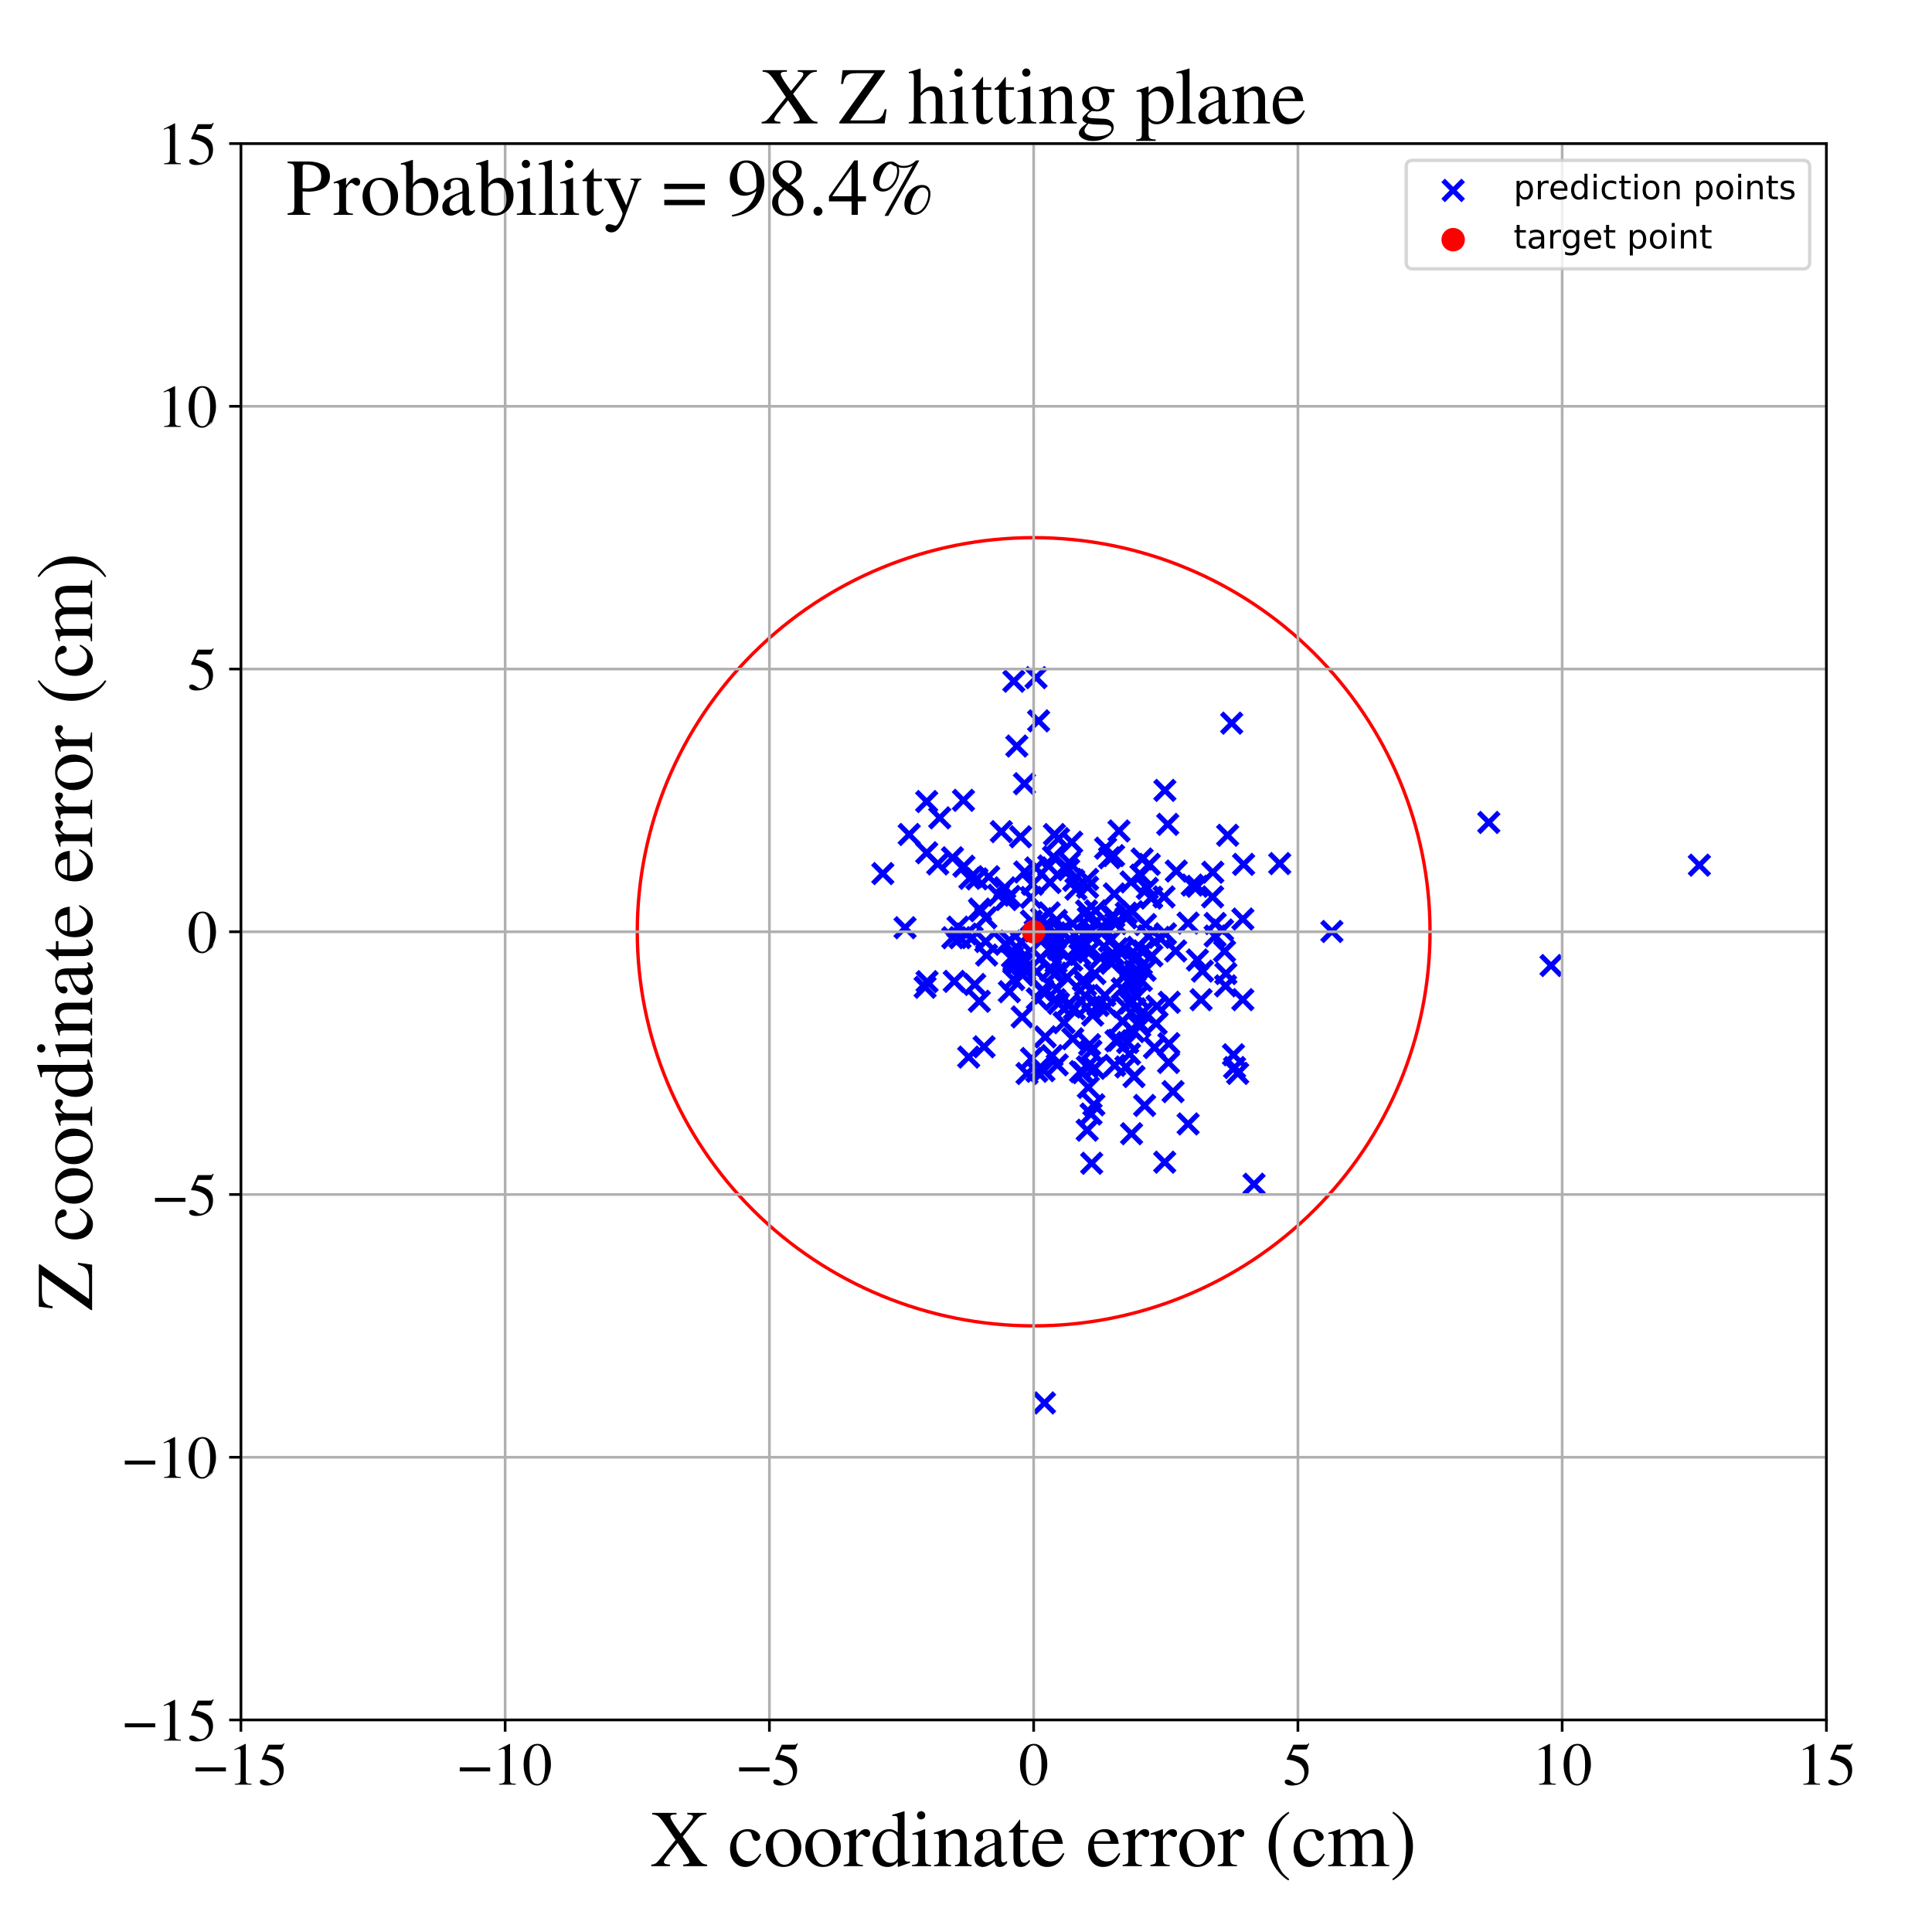 <?xml version="1.0" encoding="utf-8" standalone="no"?>
<!DOCTYPE svg PUBLIC "-//W3C//DTD SVG 1.1//EN"
  "http://www.w3.org/Graphics/SVG/1.1/DTD/svg11.dtd">
<!-- Created with matplotlib (https://matplotlib.org/) -->
<svg height="576pt" version="1.1" viewBox="0 0 576 576" width="576pt" xmlns="http://www.w3.org/2000/svg" xmlns:xlink="http://www.w3.org/1999/xlink">
 <defs>
  <style type="text/css">
*{stroke-linecap:butt;stroke-linejoin:round;}
  </style>
 </defs>
 <g id="figure_1">
  <g id="patch_1">
   <path d="M 0 576 
L 576 576 
L 576 0 
L 0 0 
z
" style="fill:#ffffff;"/>
  </g>
  <g id="axes_1">
   <g id="patch_2">
    <path d="M 71.822 512.784 
L 544.52 512.784 
L 544.52 42.802 
L 71.822 42.802 
z
" style="fill:#ffffff;"/>
   </g>
   <g id="PathCollection_1">
    <defs>
     <path d="M -3 3 
L 3 -3 
M -3 -3 
L 3 3 
" id="m75b0bbd9f5" style="stroke:#0000ff;stroke-width:1.5;"/>
    </defs>
    <g clip-path="url(#pdda010bacc)">
     <use style="fill:#0000ff;stroke:#0000ff;stroke-width:1.5;" x="347.237" xlink:href="#m75b0bbd9f5" y="346.49"/>
     <use style="fill:#0000ff;stroke:#0000ff;stroke-width:1.5;" x="299.991" xlink:href="#m75b0bbd9f5" y="268.193"/>
     <use style="fill:#0000ff;stroke:#0000ff;stroke-width:1.5;" x="321.181" xlink:href="#m75b0bbd9f5" y="282.51"/>
     <use style="fill:#0000ff;stroke:#0000ff;stroke-width:1.5;" x="326.095" xlink:href="#m75b0bbd9f5" y="279.158"/>
     <use style="fill:#0000ff;stroke:#0000ff;stroke-width:1.5;" x="308.624" xlink:href="#m75b0bbd9f5" y="277.571"/>
     <use style="fill:#0000ff;stroke:#0000ff;stroke-width:1.5;" x="289.831" xlink:href="#m75b0bbd9f5" y="279.544"/>
     <use style="fill:#0000ff;stroke:#0000ff;stroke-width:1.5;" x="344.188" xlink:href="#m75b0bbd9f5" y="312.328"/>
     <use style="fill:#0000ff;stroke:#0000ff;stroke-width:1.5;" x="287.242" xlink:href="#m75b0bbd9f5" y="238.609"/>
     <use style="fill:#0000ff;stroke:#0000ff;stroke-width:1.5;" x="332.221" xlink:href="#m75b0bbd9f5" y="266.509"/>
     <use style="fill:#0000ff;stroke:#0000ff;stroke-width:1.5;" x="288.803" xlink:href="#m75b0bbd9f5" y="315.158"/>
     <use style="fill:#0000ff;stroke:#0000ff;stroke-width:1.5;" x="299.565" xlink:href="#m75b0bbd9f5" y="264.695"/>
     <use style="fill:#0000ff;stroke:#0000ff;stroke-width:1.5;" x="293.395" xlink:href="#m75b0bbd9f5" y="312.085"/>
     <use style="fill:#0000ff;stroke:#0000ff;stroke-width:1.5;" x="313.651" xlink:href="#m75b0bbd9f5" y="314.73"/>
     <use style="fill:#0000ff;stroke:#0000ff;stroke-width:1.5;" x="312.806" xlink:href="#m75b0bbd9f5" y="272.168"/>
     <use style="fill:#0000ff;stroke:#0000ff;stroke-width:1.5;" x="298.534" xlink:href="#m75b0bbd9f5" y="247.94"/>
     <use style="fill:#0000ff;stroke:#0000ff;stroke-width:1.5;" x="336.76" xlink:href="#m75b0bbd9f5" y="314.244"/>
     <use style="fill:#0000ff;stroke:#0000ff;stroke-width:1.5;" x="290.6" xlink:href="#m75b0bbd9f5" y="293.507"/>
     <use style="fill:#0000ff;stroke:#0000ff;stroke-width:1.5;" x="356.923" xlink:href="#m75b0bbd9f5" y="264.238"/>
     <use style="fill:#0000ff;stroke:#0000ff;stroke-width:1.5;" x="338.086" xlink:href="#m75b0bbd9f5" y="320.961"/>
     <use style="fill:#0000ff;stroke:#0000ff;stroke-width:1.5;" x="367.216" xlink:href="#m75b0bbd9f5" y="215.6"/>
     <use style="fill:#0000ff;stroke:#0000ff;stroke-width:1.5;" x="311.396" xlink:href="#m75b0bbd9f5" y="296.077"/>
     <use style="fill:#0000ff;stroke:#0000ff;stroke-width:1.5;" x="354.22" xlink:href="#m75b0bbd9f5" y="335.083"/>
     <use style="fill:#0000ff;stroke:#0000ff;stroke-width:1.5;" x="355.44" xlink:href="#m75b0bbd9f5" y="263.873"/>
     <use style="fill:#0000ff;stroke:#0000ff;stroke-width:1.5;" x="356.987" xlink:href="#m75b0bbd9f5" y="286.214"/>
     <use style="fill:#0000ff;stroke:#0000ff;stroke-width:1.5;" x="318.376" xlink:href="#m75b0bbd9f5" y="299.685"/>
     <use style="fill:#0000ff;stroke:#0000ff;stroke-width:1.5;" x="365.087" xlink:href="#m75b0bbd9f5" y="283.582"/>
     <use style="fill:#0000ff;stroke:#0000ff;stroke-width:1.5;" x="310.518" xlink:href="#m75b0bbd9f5" y="273.869"/>
     <use style="fill:#0000ff;stroke:#0000ff;stroke-width:1.5;" x="326.298" xlink:href="#m75b0bbd9f5" y="318.505"/>
     <use style="fill:#0000ff;stroke:#0000ff;stroke-width:1.5;" x="348.482" xlink:href="#m75b0bbd9f5" y="311.144"/>
     <use style="fill:#0000ff;stroke:#0000ff;stroke-width:1.5;" x="325.771" xlink:href="#m75b0bbd9f5" y="302.64"/>
     <use style="fill:#0000ff;stroke:#0000ff;stroke-width:1.5;" x="311.47" xlink:href="#m75b0bbd9f5" y="276.082"/>
     <use style="fill:#0000ff;stroke:#0000ff;stroke-width:1.5;" x="339.797" xlink:href="#m75b0bbd9f5" y="306.008"/>
     <use style="fill:#0000ff;stroke:#0000ff;stroke-width:1.5;" x="365.47" xlink:href="#m75b0bbd9f5" y="290.251"/>
     <use style="fill:#0000ff;stroke:#0000ff;stroke-width:1.5;" x="334.707" xlink:href="#m75b0bbd9f5" y="304.487"/>
     <use style="fill:#0000ff;stroke:#0000ff;stroke-width:1.5;" x="329.132" xlink:href="#m75b0bbd9f5" y="277.29"/>
     <use style="fill:#0000ff;stroke:#0000ff;stroke-width:1.5;" x="311.224" xlink:href="#m75b0bbd9f5" y="319.2"/>
     <use style="fill:#0000ff;stroke:#0000ff;stroke-width:1.5;" x="358.096" xlink:href="#m75b0bbd9f5" y="298.047"/>
     <use style="fill:#0000ff;stroke:#0000ff;stroke-width:1.5;" x="279.562" xlink:href="#m75b0bbd9f5" y="257.564"/>
     <use style="fill:#0000ff;stroke:#0000ff;stroke-width:1.5;" x="312.95" xlink:href="#m75b0bbd9f5" y="283.185"/>
     <use style="fill:#0000ff;stroke:#0000ff;stroke-width:1.5;" x="304.878" xlink:href="#m75b0bbd9f5" y="290.693"/>
     <use style="fill:#0000ff;stroke:#0000ff;stroke-width:1.5;" x="299.766" xlink:href="#m75b0bbd9f5" y="281.51"/>
     <use style="fill:#0000ff;stroke:#0000ff;stroke-width:1.5;" x="368.073" xlink:href="#m75b0bbd9f5" y="318.272"/>
     <use style="fill:#0000ff;stroke:#0000ff;stroke-width:1.5;" x="311.398" xlink:href="#m75b0bbd9f5" y="418.27"/>
     <use style="fill:#0000ff;stroke:#0000ff;stroke-width:1.5;" x="313.061" xlink:href="#m75b0bbd9f5" y="263.112"/>
     <use style="fill:#0000ff;stroke:#0000ff;stroke-width:1.5;" x="303.146" xlink:href="#m75b0bbd9f5" y="222.424"/>
     <use style="fill:#0000ff;stroke:#0000ff;stroke-width:1.5;" x="462.418" xlink:href="#m75b0bbd9f5" y="287.86"/>
     <use style="fill:#0000ff;stroke:#0000ff;stroke-width:1.5;" x="367.743" xlink:href="#m75b0bbd9f5" y="314.47"/>
     <use style="fill:#0000ff;stroke:#0000ff;stroke-width:1.5;" x="350.693" xlink:href="#m75b0bbd9f5" y="259.699"/>
     <use style="fill:#0000ff;stroke:#0000ff;stroke-width:1.5;" x="294.153" xlink:href="#m75b0bbd9f5" y="284.735"/>
     <use style="fill:#0000ff;stroke:#0000ff;stroke-width:1.5;" x="331.432" xlink:href="#m75b0bbd9f5" y="273.306"/>
     <use style="fill:#0000ff;stroke:#0000ff;stroke-width:1.5;" x="318.596" xlink:href="#m75b0bbd9f5" y="299.488"/>
     <use style="fill:#0000ff;stroke:#0000ff;stroke-width:1.5;" x="309.08" xlink:href="#m75b0bbd9f5" y="289.725"/>
     <use style="fill:#0000ff;stroke:#0000ff;stroke-width:1.5;" x="314.565" xlink:href="#m75b0bbd9f5" y="281.426"/>
     <use style="fill:#0000ff;stroke:#0000ff;stroke-width:1.5;" x="275.804" xlink:href="#m75b0bbd9f5" y="294.339"/>
     <use style="fill:#0000ff;stroke:#0000ff;stroke-width:1.5;" x="276.388" xlink:href="#m75b0bbd9f5" y="292.665"/>
     <use style="fill:#0000ff;stroke:#0000ff;stroke-width:1.5;" x="324.457" xlink:href="#m75b0bbd9f5" y="273.653"/>
     <use style="fill:#0000ff;stroke:#0000ff;stroke-width:1.5;" x="269.829" xlink:href="#m75b0bbd9f5" y="276.591"/>
     <use style="fill:#0000ff;stroke:#0000ff;stroke-width:1.5;" x="315.2" xlink:href="#m75b0bbd9f5" y="317.478"/>
     <use style="fill:#0000ff;stroke:#0000ff;stroke-width:1.5;" x="324.5" xlink:href="#m75b0bbd9f5" y="278.255"/>
     <use style="fill:#0000ff;stroke:#0000ff;stroke-width:1.5;" x="343.198" xlink:href="#m75b0bbd9f5" y="267.74"/>
     <use style="fill:#0000ff;stroke:#0000ff;stroke-width:1.5;" x="309.65" xlink:href="#m75b0bbd9f5" y="214.915"/>
     <use style="fill:#0000ff;stroke:#0000ff;stroke-width:1.5;" x="309.261" xlink:href="#m75b0bbd9f5" y="297.78"/>
     <use style="fill:#0000ff;stroke:#0000ff;stroke-width:1.5;" x="336.201" xlink:href="#m75b0bbd9f5" y="310.82"/>
     <use style="fill:#0000ff;stroke:#0000ff;stroke-width:1.5;" x="364.486" xlink:href="#m75b0bbd9f5" y="277.266"/>
     <use style="fill:#0000ff;stroke:#0000ff;stroke-width:1.5;" x="344.692" xlink:href="#m75b0bbd9f5" y="305.165"/>
     <use style="fill:#0000ff;stroke:#0000ff;stroke-width:1.5;" x="337.357" xlink:href="#m75b0bbd9f5" y="338.002"/>
     <use style="fill:#0000ff;stroke:#0000ff;stroke-width:1.5;" x="340.168" xlink:href="#m75b0bbd9f5" y="260.926"/>
     <use style="fill:#0000ff;stroke:#0000ff;stroke-width:1.5;" x="370.76" xlink:href="#m75b0bbd9f5" y="257.698"/>
     <use style="fill:#0000ff;stroke:#0000ff;stroke-width:1.5;" x="334.688" xlink:href="#m75b0bbd9f5" y="283.382"/>
     <use style="fill:#0000ff;stroke:#0000ff;stroke-width:1.5;" x="333.616" xlink:href="#m75b0bbd9f5" y="247.735"/>
     <use style="fill:#0000ff;stroke:#0000ff;stroke-width:1.5;" x="342.076" xlink:href="#m75b0bbd9f5" y="264.865"/>
     <use style="fill:#0000ff;stroke:#0000ff;stroke-width:1.5;" x="284.053" xlink:href="#m75b0bbd9f5" y="279.568"/>
     <use style="fill:#0000ff;stroke:#0000ff;stroke-width:1.5;" x="334.58" xlink:href="#m75b0bbd9f5" y="294.757"/>
     <use style="fill:#0000ff;stroke:#0000ff;stroke-width:1.5;" x="368.996" xlink:href="#m75b0bbd9f5" y="320.021"/>
     <use style="fill:#0000ff;stroke:#0000ff;stroke-width:1.5;" x="314.769" xlink:href="#m75b0bbd9f5" y="290.117"/>
     <use style="fill:#0000ff;stroke:#0000ff;stroke-width:1.5;" x="326.122" xlink:href="#m75b0bbd9f5" y="329.384"/>
     <use style="fill:#0000ff;stroke:#0000ff;stroke-width:1.5;" x="347.038" xlink:href="#m75b0bbd9f5" y="267.394"/>
     <use style="fill:#0000ff;stroke:#0000ff;stroke-width:1.5;" x="304.263" xlink:href="#m75b0bbd9f5" y="249.478"/>
     <use style="fill:#0000ff;stroke:#0000ff;stroke-width:1.5;" x="326.422" xlink:href="#m75b0bbd9f5" y="290.254"/>
     <use style="fill:#0000ff;stroke:#0000ff;stroke-width:1.5;" x="293.9" xlink:href="#m75b0bbd9f5" y="273.617"/>
     <use style="fill:#0000ff;stroke:#0000ff;stroke-width:1.5;" x="326.662" xlink:href="#m75b0bbd9f5" y="271.542"/>
     <use style="fill:#0000ff;stroke:#0000ff;stroke-width:1.5;" x="312.677" xlink:href="#m75b0bbd9f5" y="258.174"/>
     <use style="fill:#0000ff;stroke:#0000ff;stroke-width:1.5;" x="315.588" xlink:href="#m75b0bbd9f5" y="250.032"/>
     <use style="fill:#0000ff;stroke:#0000ff;stroke-width:1.5;" x="348.146" xlink:href="#m75b0bbd9f5" y="245.77"/>
     <use style="fill:#0000ff;stroke:#0000ff;stroke-width:1.5;" x="333.417" xlink:href="#m75b0bbd9f5" y="310.139"/>
     <use style="fill:#0000ff;stroke:#0000ff;stroke-width:1.5;" x="300.99" xlink:href="#m75b0bbd9f5" y="267.241"/>
     <use style="fill:#0000ff;stroke:#0000ff;stroke-width:1.5;" x="307.823" xlink:href="#m75b0bbd9f5" y="263.632"/>
     <use style="fill:#0000ff;stroke:#0000ff;stroke-width:1.5;" x="314.084" xlink:href="#m75b0bbd9f5" y="255.507"/>
     <use style="fill:#0000ff;stroke:#0000ff;stroke-width:1.5;" x="506.642" xlink:href="#m75b0bbd9f5" y="257.936"/>
     <use style="fill:#0000ff;stroke:#0000ff;stroke-width:1.5;" x="373.869" xlink:href="#m75b0bbd9f5" y="353.058"/>
     <use style="fill:#0000ff;stroke:#0000ff;stroke-width:1.5;" x="337.152" xlink:href="#m75b0bbd9f5" y="292.357"/>
     <use style="fill:#0000ff;stroke:#0000ff;stroke-width:1.5;" x="331.953" xlink:href="#m75b0bbd9f5" y="285.574"/>
     <use style="fill:#0000ff;stroke:#0000ff;stroke-width:1.5;" x="318.796" xlink:href="#m75b0bbd9f5" y="257.16"/>
     <use style="fill:#0000ff;stroke:#0000ff;stroke-width:1.5;" x="313.309" xlink:href="#m75b0bbd9f5" y="282.681"/>
     <use style="fill:#0000ff;stroke:#0000ff;stroke-width:1.5;" x="317.236" xlink:href="#m75b0bbd9f5" y="304.901"/>
     <use style="fill:#0000ff;stroke:#0000ff;stroke-width:1.5;" x="289.147" xlink:href="#m75b0bbd9f5" y="261.847"/>
     <use style="fill:#0000ff;stroke:#0000ff;stroke-width:1.5;" x="324.854" xlink:href="#m75b0bbd9f5" y="311.46"/>
     <use style="fill:#0000ff;stroke:#0000ff;stroke-width:1.5;" x="322.982" xlink:href="#m75b0bbd9f5" y="292.169"/>
     <use style="fill:#0000ff;stroke:#0000ff;stroke-width:1.5;" x="297.664" xlink:href="#m75b0bbd9f5" y="266.901"/>
     <use style="fill:#0000ff;stroke:#0000ff;stroke-width:1.5;" x="330.757" xlink:href="#m75b0bbd9f5" y="280.565"/>
     <use style="fill:#0000ff;stroke:#0000ff;stroke-width:1.5;" x="324.131" xlink:href="#m75b0bbd9f5" y="336.948"/>
     <use style="fill:#0000ff;stroke:#0000ff;stroke-width:1.5;" x="333.028" xlink:href="#m75b0bbd9f5" y="282.851"/>
     <use style="fill:#0000ff;stroke:#0000ff;stroke-width:1.5;" x="348.607" xlink:href="#m75b0bbd9f5" y="298.813"/>
     <use style="fill:#0000ff;stroke:#0000ff;stroke-width:1.5;" x="284.499" xlink:href="#m75b0bbd9f5" y="292.578"/>
     <use style="fill:#0000ff;stroke:#0000ff;stroke-width:1.5;" x="322.137" xlink:href="#m75b0bbd9f5" y="319.489"/>
     <use style="fill:#0000ff;stroke:#0000ff;stroke-width:1.5;" x="320.779" xlink:href="#m75b0bbd9f5" y="265.083"/>
     <use style="fill:#0000ff;stroke:#0000ff;stroke-width:1.5;" x="361.578" xlink:href="#m75b0bbd9f5" y="260.052"/>
     <use style="fill:#0000ff;stroke:#0000ff;stroke-width:1.5;" x="287.373" xlink:href="#m75b0bbd9f5" y="258.256"/>
     <use style="fill:#0000ff;stroke:#0000ff;stroke-width:1.5;" x="292.027" xlink:href="#m75b0bbd9f5" y="271.026"/>
     <use style="fill:#0000ff;stroke:#0000ff;stroke-width:1.5;" x="381.528" xlink:href="#m75b0bbd9f5" y="257.465"/>
     <use style="fill:#0000ff;stroke:#0000ff;stroke-width:1.5;" x="304.48" xlink:href="#m75b0bbd9f5" y="280.854"/>
     <use style="fill:#0000ff;stroke:#0000ff;stroke-width:1.5;" x="335.455" xlink:href="#m75b0bbd9f5" y="300.105"/>
     <use style="fill:#0000ff;stroke:#0000ff;stroke-width:1.5;" x="302.282" xlink:href="#m75b0bbd9f5" y="286.449"/>
     <use style="fill:#0000ff;stroke:#0000ff;stroke-width:1.5;" x="304.738" xlink:href="#m75b0bbd9f5" y="303.177"/>
     <use style="fill:#0000ff;stroke:#0000ff;stroke-width:1.5;" x="324.02" xlink:href="#m75b0bbd9f5" y="300.225"/>
     <use style="fill:#0000ff;stroke:#0000ff;stroke-width:1.5;" x="324.561" xlink:href="#m75b0bbd9f5" y="283.895"/>
     <use style="fill:#0000ff;stroke:#0000ff;stroke-width:1.5;" x="324.253" xlink:href="#m75b0bbd9f5" y="262.185"/>
     <use style="fill:#0000ff;stroke:#0000ff;stroke-width:1.5;" x="362.273" xlink:href="#m75b0bbd9f5" y="279.07"/>
     <use style="fill:#0000ff;stroke:#0000ff;stroke-width:1.5;" x="340.779" xlink:href="#m75b0bbd9f5" y="301.745"/>
     <use style="fill:#0000ff;stroke:#0000ff;stroke-width:1.5;" x="335.434" xlink:href="#m75b0bbd9f5" y="290.509"/>
     <use style="fill:#0000ff;stroke:#0000ff;stroke-width:1.5;" x="319.835" xlink:href="#m75b0bbd9f5" y="309.696"/>
     <use style="fill:#0000ff;stroke:#0000ff;stroke-width:1.5;" x="340.51" xlink:href="#m75b0bbd9f5" y="256.098"/>
     <use style="fill:#0000ff;stroke:#0000ff;stroke-width:1.5;" x="309.094" xlink:href="#m75b0bbd9f5" y="319.388"/>
     <use style="fill:#0000ff;stroke:#0000ff;stroke-width:1.5;" x="307.532" xlink:href="#m75b0bbd9f5" y="315.576"/>
     <use style="fill:#0000ff;stroke:#0000ff;stroke-width:1.5;" x="276.292" xlink:href="#m75b0bbd9f5" y="254.237"/>
     <use style="fill:#0000ff;stroke:#0000ff;stroke-width:1.5;" x="337.145" xlink:href="#m75b0bbd9f5" y="293.397"/>
     <use style="fill:#0000ff;stroke:#0000ff;stroke-width:1.5;" x="276.277" xlink:href="#m75b0bbd9f5" y="238.969"/>
     <use style="fill:#0000ff;stroke:#0000ff;stroke-width:1.5;" x="307.501" xlink:href="#m75b0bbd9f5" y="274.599"/>
     <use style="fill:#0000ff;stroke:#0000ff;stroke-width:1.5;" x="324.475" xlink:href="#m75b0bbd9f5" y="324.198"/>
     <use style="fill:#0000ff;stroke:#0000ff;stroke-width:1.5;" x="303.57" xlink:href="#m75b0bbd9f5" y="286.792"/>
     <use style="fill:#0000ff;stroke:#0000ff;stroke-width:1.5;" x="324.178" xlink:href="#m75b0bbd9f5" y="318.042"/>
     <use style="fill:#0000ff;stroke:#0000ff;stroke-width:1.5;" x="271.064" xlink:href="#m75b0bbd9f5" y="248.789"/>
     <use style="fill:#0000ff;stroke:#0000ff;stroke-width:1.5;" x="322.674" xlink:href="#m75b0bbd9f5" y="282.09"/>
     <use style="fill:#0000ff;stroke:#0000ff;stroke-width:1.5;" x="308.824" xlink:href="#m75b0bbd9f5" y="258.761"/>
     <use style="fill:#0000ff;stroke:#0000ff;stroke-width:1.5;" x="332.712" xlink:href="#m75b0bbd9f5" y="310.319"/>
     <use style="fill:#0000ff;stroke:#0000ff;stroke-width:1.5;" x="338.354" xlink:href="#m75b0bbd9f5" y="300.768"/>
     <use style="fill:#0000ff;stroke:#0000ff;stroke-width:1.5;" x="292.359" xlink:href="#m75b0bbd9f5" y="271.524"/>
     <use style="fill:#0000ff;stroke:#0000ff;stroke-width:1.5;" x="293.867" xlink:href="#m75b0bbd9f5" y="280.694"/>
     <use style="fill:#0000ff;stroke:#0000ff;stroke-width:1.5;" x="443.861" xlink:href="#m75b0bbd9f5" y="245.203"/>
     <use style="fill:#0000ff;stroke:#0000ff;stroke-width:1.5;" x="318.617" xlink:href="#m75b0bbd9f5" y="259.264"/>
     <use style="fill:#0000ff;stroke:#0000ff;stroke-width:1.5;" x="365.381" xlink:href="#m75b0bbd9f5" y="293.918"/>
     <use style="fill:#0000ff;stroke:#0000ff;stroke-width:1.5;" x="288.09" xlink:href="#m75b0bbd9f5" y="278.474"/>
     <use style="fill:#0000ff;stroke:#0000ff;stroke-width:1.5;" x="354.209" xlink:href="#m75b0bbd9f5" y="275.207"/>
     <use style="fill:#0000ff;stroke:#0000ff;stroke-width:1.5;" x="337.221" xlink:href="#m75b0bbd9f5" y="262.935"/>
     <use style="fill:#0000ff;stroke:#0000ff;stroke-width:1.5;" x="335.712" xlink:href="#m75b0bbd9f5" y="273.644"/>
     <use style="fill:#0000ff;stroke:#0000ff;stroke-width:1.5;" x="316.915" xlink:href="#m75b0bbd9f5" y="278.176"/>
     <use style="fill:#0000ff;stroke:#0000ff;stroke-width:1.5;" x="339.445" xlink:href="#m75b0bbd9f5" y="304.873"/>
     <use style="fill:#0000ff;stroke:#0000ff;stroke-width:1.5;" x="330.791" xlink:href="#m75b0bbd9f5" y="255.721"/>
     <use style="fill:#0000ff;stroke:#0000ff;stroke-width:1.5;" x="350.507" xlink:href="#m75b0bbd9f5" y="283.504"/>
     <use style="fill:#0000ff;stroke:#0000ff;stroke-width:1.5;" x="341.505" xlink:href="#m75b0bbd9f5" y="275.648"/>
     <use style="fill:#0000ff;stroke:#0000ff;stroke-width:1.5;" x="323.533" xlink:href="#m75b0bbd9f5" y="296.828"/>
     <use style="fill:#0000ff;stroke:#0000ff;stroke-width:1.5;" x="349.729" xlink:href="#m75b0bbd9f5" y="325.454"/>
     <use style="fill:#0000ff;stroke:#0000ff;stroke-width:1.5;" x="325.282" xlink:href="#m75b0bbd9f5" y="332.129"/>
     <use style="fill:#0000ff;stroke:#0000ff;stroke-width:1.5;" x="340.282" xlink:href="#m75b0bbd9f5" y="292.303"/>
     <use style="fill:#0000ff;stroke:#0000ff;stroke-width:1.5;" x="347.462" xlink:href="#m75b0bbd9f5" y="278.413"/>
     <use style="fill:#0000ff;stroke:#0000ff;stroke-width:1.5;" x="337.621" xlink:href="#m75b0bbd9f5" y="271.808"/>
     <use style="fill:#0000ff;stroke:#0000ff;stroke-width:1.5;" x="344.941" xlink:href="#m75b0bbd9f5" y="299.96"/>
     <use style="fill:#0000ff;stroke:#0000ff;stroke-width:1.5;" x="314.501" xlink:href="#m75b0bbd9f5" y="278.134"/>
     <use style="fill:#0000ff;stroke:#0000ff;stroke-width:1.5;" x="320.316" xlink:href="#m75b0bbd9f5" y="300.752"/>
     <use style="fill:#0000ff;stroke:#0000ff;stroke-width:1.5;" x="319.801" xlink:href="#m75b0bbd9f5" y="275.401"/>
     <use style="fill:#0000ff;stroke:#0000ff;stroke-width:1.5;" x="315.084" xlink:href="#m75b0bbd9f5" y="294.891"/>
     <use style="fill:#0000ff;stroke:#0000ff;stroke-width:1.5;" x="370.523" xlink:href="#m75b0bbd9f5" y="298.036"/>
     <use style="fill:#0000ff;stroke:#0000ff;stroke-width:1.5;" x="302.263" xlink:href="#m75b0bbd9f5" y="203.094"/>
     <use style="fill:#0000ff;stroke:#0000ff;stroke-width:1.5;" x="321.966" xlink:href="#m75b0bbd9f5" y="284.577"/>
     <use style="fill:#0000ff;stroke:#0000ff;stroke-width:1.5;" x="339.266" xlink:href="#m75b0bbd9f5" y="282.406"/>
     <use style="fill:#0000ff;stroke:#0000ff;stroke-width:1.5;" x="283.971" xlink:href="#m75b0bbd9f5" y="255.731"/>
     <use style="fill:#0000ff;stroke:#0000ff;stroke-width:1.5;" x="307.405" xlink:href="#m75b0bbd9f5" y="267.566"/>
     <use style="fill:#0000ff;stroke:#0000ff;stroke-width:1.5;" x="332.33" xlink:href="#m75b0bbd9f5" y="317.629"/>
     <use style="fill:#0000ff;stroke:#0000ff;stroke-width:1.5;" x="280.168" xlink:href="#m75b0bbd9f5" y="243.831"/>
     <use style="fill:#0000ff;stroke:#0000ff;stroke-width:1.5;" x="330.059" xlink:href="#m75b0bbd9f5" y="300.153"/>
     <use style="fill:#0000ff;stroke:#0000ff;stroke-width:1.5;" x="341.251" xlink:href="#m75b0bbd9f5" y="329.575"/>
     <use style="fill:#0000ff;stroke:#0000ff;stroke-width:1.5;" x="319.512" xlink:href="#m75b0bbd9f5" y="251.094"/>
     <use style="fill:#0000ff;stroke:#0000ff;stroke-width:1.5;" x="320.105" xlink:href="#m75b0bbd9f5" y="262.457"/>
     <use style="fill:#0000ff;stroke:#0000ff;stroke-width:1.5;" x="314.619" xlink:href="#m75b0bbd9f5" y="279.667"/>
     <use style="fill:#0000ff;stroke:#0000ff;stroke-width:1.5;" x="343.414" xlink:href="#m75b0bbd9f5" y="284.96"/>
     <use style="fill:#0000ff;stroke:#0000ff;stroke-width:1.5;" x="338.409" xlink:href="#m75b0bbd9f5" y="289.489"/>
     <use style="fill:#0000ff;stroke:#0000ff;stroke-width:1.5;" x="366.007" xlink:href="#m75b0bbd9f5" y="249.02"/>
     <use style="fill:#0000ff;stroke:#0000ff;stroke-width:1.5;" x="291.263" xlink:href="#m75b0bbd9f5" y="262.023"/>
     <use style="fill:#0000ff;stroke:#0000ff;stroke-width:1.5;" x="324.88" xlink:href="#m75b0bbd9f5" y="276.759"/>
     <use style="fill:#0000ff;stroke:#0000ff;stroke-width:1.5;" x="327.385" xlink:href="#m75b0bbd9f5" y="299.748"/>
     <use style="fill:#0000ff;stroke:#0000ff;stroke-width:1.5;" x="291.98" xlink:href="#m75b0bbd9f5" y="298.512"/>
     <use style="fill:#0000ff;stroke:#0000ff;stroke-width:1.5;" x="338.749" xlink:href="#m75b0bbd9f5" y="285.082"/>
     <use style="fill:#0000ff;stroke:#0000ff;stroke-width:1.5;" x="347.29" xlink:href="#m75b0bbd9f5" y="235.643"/>
     <use style="fill:#0000ff;stroke:#0000ff;stroke-width:1.5;" x="322.864" xlink:href="#m75b0bbd9f5" y="319.803"/>
     <use style="fill:#0000ff;stroke:#0000ff;stroke-width:1.5;" x="302.221" xlink:href="#m75b0bbd9f5" y="292.033"/>
     <use style="fill:#0000ff;stroke:#0000ff;stroke-width:1.5;" x="340.913" xlink:href="#m75b0bbd9f5" y="283.507"/>
     <use style="fill:#0000ff;stroke:#0000ff;stroke-width:1.5;" x="285.608" xlink:href="#m75b0bbd9f5" y="276.411"/>
     <use style="fill:#0000ff;stroke:#0000ff;stroke-width:1.5;" x="370.541" xlink:href="#m75b0bbd9f5" y="273.999"/>
     <use style="fill:#0000ff;stroke:#0000ff;stroke-width:1.5;" x="315.577" xlink:href="#m75b0bbd9f5" y="299.147"/>
     <use style="fill:#0000ff;stroke:#0000ff;stroke-width:1.5;" x="338.008" xlink:href="#m75b0bbd9f5" y="307.558"/>
     <use style="fill:#0000ff;stroke:#0000ff;stroke-width:1.5;" x="314.36" xlink:href="#m75b0bbd9f5" y="248.807"/>
     <use style="fill:#0000ff;stroke:#0000ff;stroke-width:1.5;" x="313.22" xlink:href="#m75b0bbd9f5" y="289.311"/>
     <use style="fill:#0000ff;stroke:#0000ff;stroke-width:1.5;" x="343.342" xlink:href="#m75b0bbd9f5" y="267.535"/>
     <use style="fill:#0000ff;stroke:#0000ff;stroke-width:1.5;" x="336.949" xlink:href="#m75b0bbd9f5" y="299.027"/>
     <use style="fill:#0000ff;stroke:#0000ff;stroke-width:1.5;" x="331.346" xlink:href="#m75b0bbd9f5" y="287.194"/>
     <use style="fill:#0000ff;stroke:#0000ff;stroke-width:1.5;" x="332.061" xlink:href="#m75b0bbd9f5" y="273.277"/>
     <use style="fill:#0000ff;stroke:#0000ff;stroke-width:1.5;" x="342.645" xlink:href="#m75b0bbd9f5" y="257.698"/>
     <use style="fill:#0000ff;stroke:#0000ff;stroke-width:1.5;" x="323.641" xlink:href="#m75b0bbd9f5" y="293.686"/>
     <use style="fill:#0000ff;stroke:#0000ff;stroke-width:1.5;" x="331.977" xlink:href="#m75b0bbd9f5" y="284.558"/>
     <use style="fill:#0000ff;stroke:#0000ff;stroke-width:1.5;" x="338.423" xlink:href="#m75b0bbd9f5" y="285.985"/>
     <use style="fill:#0000ff;stroke:#0000ff;stroke-width:1.5;" x="342.365" xlink:href="#m75b0bbd9f5" y="279.004"/>
     <use style="fill:#0000ff;stroke:#0000ff;stroke-width:1.5;" x="337.482" xlink:href="#m75b0bbd9f5" y="291.457"/>
     <use style="fill:#0000ff;stroke:#0000ff;stroke-width:1.5;" x="335.671" xlink:href="#m75b0bbd9f5" y="318.102"/>
     <use style="fill:#0000ff;stroke:#0000ff;stroke-width:1.5;" x="329.377" xlink:href="#m75b0bbd9f5" y="296.769"/>
     <use style="fill:#0000ff;stroke:#0000ff;stroke-width:1.5;" x="332.012" xlink:href="#m75b0bbd9f5" y="255.093"/>
     <use style="fill:#0000ff;stroke:#0000ff;stroke-width:1.5;" x="320.317" xlink:href="#m75b0bbd9f5" y="278.615"/>
     <use style="fill:#0000ff;stroke:#0000ff;stroke-width:1.5;" x="361.521" xlink:href="#m75b0bbd9f5" y="267.383"/>
     <use style="fill:#0000ff;stroke:#0000ff;stroke-width:1.5;" x="324.244" xlink:href="#m75b0bbd9f5" y="264.505"/>
     <use style="fill:#0000ff;stroke:#0000ff;stroke-width:1.5;" x="310.423" xlink:href="#m75b0bbd9f5" y="280.47"/>
     <use style="fill:#0000ff;stroke:#0000ff;stroke-width:1.5;" x="311.617" xlink:href="#m75b0bbd9f5" y="309.127"/>
     <use style="fill:#0000ff;stroke:#0000ff;stroke-width:1.5;" x="300.924" xlink:href="#m75b0bbd9f5" y="295.668"/>
     <use style="fill:#0000ff;stroke:#0000ff;stroke-width:1.5;" x="329.623" xlink:href="#m75b0bbd9f5" y="252.873"/>
     <use style="fill:#0000ff;stroke:#0000ff;stroke-width:1.5;" x="338.969" xlink:href="#m75b0bbd9f5" y="297.1"/>
     <use style="fill:#0000ff;stroke:#0000ff;stroke-width:1.5;" x="319.526" xlink:href="#m75b0bbd9f5" y="286.268"/>
     <use style="fill:#0000ff;stroke:#0000ff;stroke-width:1.5;" x="345.621" xlink:href="#m75b0bbd9f5" y="279.469"/>
     <use style="fill:#0000ff;stroke:#0000ff;stroke-width:1.5;" x="305.433" xlink:href="#m75b0bbd9f5" y="233.653"/>
     <use style="fill:#0000ff;stroke:#0000ff;stroke-width:1.5;" x="397.088" xlink:href="#m75b0bbd9f5" y="277.707"/>
     <use style="fill:#0000ff;stroke:#0000ff;stroke-width:1.5;" x="328.118" xlink:href="#m75b0bbd9f5" y="285.581"/>
     <use style="fill:#0000ff;stroke:#0000ff;stroke-width:1.5;" x="294.77" xlink:href="#m75b0bbd9f5" y="261.378"/>
     <use style="fill:#0000ff;stroke:#0000ff;stroke-width:1.5;" x="308.87" xlink:href="#m75b0bbd9f5" y="202.03"/>
     <use style="fill:#0000ff;stroke:#0000ff;stroke-width:1.5;" x="362.296" xlink:href="#m75b0bbd9f5" y="275.325"/>
     <use style="fill:#0000ff;stroke:#0000ff;stroke-width:1.5;" x="304.888" xlink:href="#m75b0bbd9f5" y="287.437"/>
     <use style="fill:#0000ff;stroke:#0000ff;stroke-width:1.5;" x="316.538" xlink:href="#m75b0bbd9f5" y="277.565"/>
     <use style="fill:#0000ff;stroke:#0000ff;stroke-width:1.5;" x="263.205" xlink:href="#m75b0bbd9f5" y="260.441"/>
     <use style="fill:#0000ff;stroke:#0000ff;stroke-width:1.5;" x="315.558" xlink:href="#m75b0bbd9f5" y="283.035"/>
     <use style="fill:#0000ff;stroke:#0000ff;stroke-width:1.5;" x="314.549" xlink:href="#m75b0bbd9f5" y="298.003"/>
     <use style="fill:#0000ff;stroke:#0000ff;stroke-width:1.5;" x="325.239" xlink:href="#m75b0bbd9f5" y="313.344"/>
     <use style="fill:#0000ff;stroke:#0000ff;stroke-width:1.5;" x="325.468" xlink:href="#m75b0bbd9f5" y="346.813"/>
     <use style="fill:#0000ff;stroke:#0000ff;stroke-width:1.5;" x="314.931" xlink:href="#m75b0bbd9f5" y="274.427"/>
     <use style="fill:#0000ff;stroke:#0000ff;stroke-width:1.5;" x="310.854" xlink:href="#m75b0bbd9f5" y="295.133"/>
     <use style="fill:#0000ff;stroke:#0000ff;stroke-width:1.5;" x="328.985" xlink:href="#m75b0bbd9f5" y="276.76"/>
     <use style="fill:#0000ff;stroke:#0000ff;stroke-width:1.5;" x="335.791" xlink:href="#m75b0bbd9f5" y="272.235"/>
     <use style="fill:#0000ff;stroke:#0000ff;stroke-width:1.5;" x="310.245" xlink:href="#m75b0bbd9f5" y="285.607"/>
     <use style="fill:#0000ff;stroke:#0000ff;stroke-width:1.5;" x="314.855" xlink:href="#m75b0bbd9f5" y="286.865"/>
     <use style="fill:#0000ff;stroke:#0000ff;stroke-width:1.5;" x="306.193" xlink:href="#m75b0bbd9f5" y="320.054"/>
     <use style="fill:#0000ff;stroke:#0000ff;stroke-width:1.5;" x="301.847" xlink:href="#m75b0bbd9f5" y="285.258"/>
     <use style="fill:#0000ff;stroke:#0000ff;stroke-width:1.5;" x="323.95" xlink:href="#m75b0bbd9f5" y="271.581"/>
     <use style="fill:#0000ff;stroke:#0000ff;stroke-width:1.5;" x="341.388" xlink:href="#m75b0bbd9f5" y="289.278"/>
     <use style="fill:#0000ff;stroke:#0000ff;stroke-width:1.5;" x="318.099" xlink:href="#m75b0bbd9f5" y="291.359"/>
     <use style="fill:#0000ff;stroke:#0000ff;stroke-width:1.5;" x="301.195" xlink:href="#m75b0bbd9f5" y="280.608"/>
     <use style="fill:#0000ff;stroke:#0000ff;stroke-width:1.5;" x="335.347" xlink:href="#m75b0bbd9f5" y="290.916"/>
     <use style="fill:#0000ff;stroke:#0000ff;stroke-width:1.5;" x="286.221" xlink:href="#m75b0bbd9f5" y="279.559"/>
     <use style="fill:#0000ff;stroke:#0000ff;stroke-width:1.5;" x="358.501" xlink:href="#m75b0bbd9f5" y="289.518"/>
     <use style="fill:#0000ff;stroke:#0000ff;stroke-width:1.5;" x="305.464" xlink:href="#m75b0bbd9f5" y="289.145"/>
     <use style="fill:#0000ff;stroke:#0000ff;stroke-width:1.5;" x="305.515" xlink:href="#m75b0bbd9f5" y="259.97"/>
     <use style="fill:#0000ff;stroke:#0000ff;stroke-width:1.5;" x="339.203" xlink:href="#m75b0bbd9f5" y="285.302"/>
     <use style="fill:#0000ff;stroke:#0000ff;stroke-width:1.5;" x="332.617" xlink:href="#m75b0bbd9f5" y="275.37"/>
     <use style="fill:#0000ff;stroke:#0000ff;stroke-width:1.5;" x="348.38" xlink:href="#m75b0bbd9f5" y="316.758"/>
    </g>
   </g>
   <g id="PathCollection_2">
    <defs>
     <path d="M 0 3 
C 0.796 3 1.559 2.684 2.121 2.121 
C 2.684 1.559 3 0.796 3 0 
C 3 -0.796 2.684 -1.559 2.121 -2.121 
C 1.559 -2.684 0.796 -3 0 -3 
C -0.796 -3 -1.559 -2.684 -2.121 -2.121 
C -2.684 -1.559 -3 -0.796 -3 0 
C -3 0.796 -2.684 1.559 -2.121 2.121 
C -1.559 2.684 -0.796 3 0 3 
z
" id="mb1d0e3f716" style="stroke:#ff0000;"/>
    </defs>
    <g clip-path="url(#pdda010bacc)">
     <use style="fill:#ff0000;stroke:#ff0000;" x="308.171" xlink:href="#mb1d0e3f716" y="277.793"/>
    </g>
   </g>
   <g id="patch_3">
    <path clip-path="url(#pdda010bacc)" d="M 308.171 395.288 
C 339.511 395.288 369.572 382.908 391.733 360.875 
C 413.894 338.841 426.346 308.953 426.346 277.793 
C 426.346 246.633 413.894 216.745 391.733 194.711 
C 369.572 172.677 339.511 160.297 308.171 160.297 
C 276.831 160.297 246.77 172.677 224.609 194.711 
C 202.448 216.745 189.997 246.633 189.997 277.793 
C 189.997 308.953 202.448 338.841 224.609 360.875 
C 246.77 382.908 276.831 395.288 308.171 395.288 
z
" style="fill:none;stroke:#ff0000;stroke-linejoin:miter;"/>
   </g>
   <g id="matplotlib.axis_1">
    <g id="xtick_1">
     <g id="line2d_1">
      <path clip-path="url(#pdda010bacc)" d="M 71.822 512.784 
L 71.822 42.802 
" style="fill:none;stroke:#b0b0b0;stroke-linecap:square;stroke-width:0.8;"/>
     </g>
     <g id="line2d_2">
      <defs>
       <path d="M 0 0 
L 0 3.5 
" id="mca8822a1df" style="stroke:#000000;stroke-width:0.8;"/>
      </defs>
      <g>
       <use style="stroke:#000000;stroke-width:0.8;" x="71.822" xlink:href="#mca8822a1df" y="512.784"/>
      </g>
     </g>
     <g id="text_1">
      <!-- −15 -->
      <defs>
       <path d="M 3 22 
L 3 28.594 
L 53.406 28.594 
L 53.406 22 
z
" id="FreeSerif-8722"/>
       <path d="M 18.297 59.297 
Q 16.5 59.297 11.094 57.094 
L 11.094 58.5 
L 29.094 67.594 
L 29.906 67.406 
L 29.906 7.406 
Q 29.906 3.797 31.703 2.688 
Q 33.5 1.594 39.406 1.5 
L 39.406 0 
L 11.797 0 
L 11.797 1.5 
Q 17.406 1.703 19.344 3.141 
Q 21.297 4.594 21.297 9.297 
L 21.297 54.594 
Q 21.297 59.297 18.297 59.297 
z
" id="FreeSerif-49"/>
       <path d="M 35.703 19.406 
Q 35.703 24.703 33.344 28.797 
Q 31 32.906 27.641 35.156 
Q 24.297 37.406 20.141 38.844 
Q 16 40.297 12.953 40.75 
Q 9.906 41.203 7.594 41.203 
Q 6.406 41.203 6.406 42 
Q 6.406 42.297 6.5 42.5 
L 17.406 66.203 
L 38.297 66.203 
Q 39.906 66.203 40.844 66.703 
Q 41.797 67.203 42.906 68.797 
L 43.797 68.094 
L 40 59.203 
Q 39.594 58.297 37.703 58.297 
L 18.094 58.297 
L 13.906 49.797 
Q 28.5 47.203 35.594 41.344 
Q 42.703 35.5 42.703 24.203 
Q 42.703 18.297 40.844 13.688 
Q 39 9.094 36.141 6.297 
Q 33.297 3.5 29.547 1.703 
Q 25.797 -0.094 22.344 -0.75 
Q 18.906 -1.406 15.406 -1.406 
Q 9.797 -1.406 6.5 0.25 
Q 3.203 1.906 3.203 4.797 
Q 3.203 8.5 7.5 8.5 
Q 10.297 8.5 14.75 5.391 
Q 19.203 2.297 21.797 2.297 
Q 27.703 2.297 31.703 7.25 
Q 35.703 12.203 35.703 19.406 
z
" id="FreeSerif-53"/>
      </defs>
      <g transform="translate(57.746 532.077)scale(0.18 -0.18)">
       <use xlink:href="#FreeSerif-8722"/>
       <use x="56.4" xlink:href="#FreeSerif-49"/>
       <use x="106.4" xlink:href="#FreeSerif-53"/>
      </g>
     </g>
    </g>
    <g id="xtick_2">
     <g id="line2d_3">
      <path clip-path="url(#pdda010bacc)" d="M 150.605 512.784 
L 150.605 42.802 
" style="fill:none;stroke:#b0b0b0;stroke-linecap:square;stroke-width:0.8;"/>
     </g>
     <g id="line2d_4">
      <g>
       <use style="stroke:#000000;stroke-width:0.8;" x="150.605" xlink:href="#mca8822a1df" y="512.784"/>
      </g>
     </g>
     <g id="text_2">
      <!-- −10 -->
      <defs>
       <path d="M 47.594 17.797 
Q 35.203 -1.406 25 -1.406 
Q 14.797 -1.406 8.594 8.391 
Q 2.406 18.203 2.406 33.594 
Q 2.406 48.094 8.594 57.844 
Q 14.797 67.594 25.406 67.594 
Q 35.203 67.594 41.391 58 
Q 47.594 48.406 47.594 33 
Q 47.594 17.797 35.203 -1.406 
z
M 25.094 65 
Q 12 65 12 32.703 
Q 12 1.203 25 1.203 
Q 38 1.203 38 32.797 
Q 38 48.5 34.703 56.75 
Q 31.406 65 25.094 65 
z
" id="FreeSerif-48"/>
      </defs>
      <g transform="translate(136.529 532.077)scale(0.18 -0.18)">
       <use xlink:href="#FreeSerif-8722"/>
       <use x="56.4" xlink:href="#FreeSerif-49"/>
       <use x="106.4" xlink:href="#FreeSerif-48"/>
      </g>
     </g>
    </g>
    <g id="xtick_3">
     <g id="line2d_5">
      <path clip-path="url(#pdda010bacc)" d="M 229.388 512.784 
L 229.388 42.802 
" style="fill:none;stroke:#b0b0b0;stroke-linecap:square;stroke-width:0.8;"/>
     </g>
     <g id="line2d_6">
      <g>
       <use style="stroke:#000000;stroke-width:0.8;" x="229.388" xlink:href="#mca8822a1df" y="512.784"/>
      </g>
     </g>
     <g id="text_3">
      <!-- −5 -->
      <g transform="translate(219.812 532.077)scale(0.18 -0.18)">
       <use xlink:href="#FreeSerif-8722"/>
       <use x="56.4" xlink:href="#FreeSerif-53"/>
      </g>
     </g>
    </g>
    <g id="xtick_4">
     <g id="line2d_7">
      <path clip-path="url(#pdda010bacc)" d="M 308.171 512.784 
L 308.171 42.802 
" style="fill:none;stroke:#b0b0b0;stroke-linecap:square;stroke-width:0.8;"/>
     </g>
     <g id="line2d_8">
      <g>
       <use style="stroke:#000000;stroke-width:0.8;" x="308.171" xlink:href="#mca8822a1df" y="512.784"/>
      </g>
     </g>
     <g id="text_4">
      <!-- 0 -->
      <g transform="translate(303.671 532.077)scale(0.18 -0.18)">
       <use xlink:href="#FreeSerif-48"/>
      </g>
     </g>
    </g>
    <g id="xtick_5">
     <g id="line2d_9">
      <path clip-path="url(#pdda010bacc)" d="M 386.954 512.784 
L 386.954 42.802 
" style="fill:none;stroke:#b0b0b0;stroke-linecap:square;stroke-width:0.8;"/>
     </g>
     <g id="line2d_10">
      <g>
       <use style="stroke:#000000;stroke-width:0.8;" x="386.954" xlink:href="#mca8822a1df" y="512.784"/>
      </g>
     </g>
     <g id="text_5">
      <!-- 5 -->
      <g transform="translate(382.454 532.077)scale(0.18 -0.18)">
       <use xlink:href="#FreeSerif-53"/>
      </g>
     </g>
    </g>
    <g id="xtick_6">
     <g id="line2d_11">
      <path clip-path="url(#pdda010bacc)" d="M 465.737 512.784 
L 465.737 42.802 
" style="fill:none;stroke:#b0b0b0;stroke-linecap:square;stroke-width:0.8;"/>
     </g>
     <g id="line2d_12">
      <g>
       <use style="stroke:#000000;stroke-width:0.8;" x="465.737" xlink:href="#mca8822a1df" y="512.784"/>
      </g>
     </g>
     <g id="text_6">
      <!-- 10 -->
      <g transform="translate(456.737 532.077)scale(0.18 -0.18)">
       <use xlink:href="#FreeSerif-49"/>
       <use x="50" xlink:href="#FreeSerif-48"/>
      </g>
     </g>
    </g>
    <g id="xtick_7">
     <g id="line2d_13">
      <path clip-path="url(#pdda010bacc)" d="M 544.52 512.784 
L 544.52 42.802 
" style="fill:none;stroke:#b0b0b0;stroke-linecap:square;stroke-width:0.8;"/>
     </g>
     <g id="line2d_14">
      <g>
       <use style="stroke:#000000;stroke-width:0.8;" x="544.52" xlink:href="#mca8822a1df" y="512.784"/>
      </g>
     </g>
     <g id="text_7">
      <!-- 15 -->
      <g transform="translate(535.52 532.077)scale(0.18 -0.18)">
       <use xlink:href="#FreeSerif-49"/>
       <use x="50" xlink:href="#FreeSerif-53"/>
      </g>
     </g>
    </g>
    <g id="text_8">
     <!-- X coordinate error (cm) -->
     <defs>
      <path d="M 69.594 66.203 
L 69.594 64.297 
Q 64.703 64 62.047 62.344 
Q 59.406 60.703 54.703 54.906 
L 40.094 36.703 
L 59.297 9.297 
Q 62.297 5 64.297 3.703 
Q 66.297 2.406 70.406 1.906 
L 70.406 0 
L 40.703 0 
L 40.703 1.906 
Q 44.797 2.297 46.594 2.938 
Q 48.406 3.594 48.406 5 
Q 48.406 7.203 43.297 14.797 
L 33.797 28.797 
L 21.906 14 
Q 16.703 7.5 16.703 5.406 
Q 16.703 3.703 18.297 2.953 
Q 19.906 2.203 24.297 1.906 
L 24.297 0 
L 1 0 
L 1 1.906 
Q 4.906 2.203 7 3.797 
Q 9.094 5.406 15.5 13.297 
L 31.203 32.594 
L 20.297 48.594 
Q 13.297 58.906 10.25 61.5 
Q 7.203 64.094 2.203 64.297 
L 2.203 66.203 
L 32.406 66.203 
L 32.406 64.297 
L 29.594 64.203 
Q 24.797 64.094 24.797 61.297 
Q 24.797 58.094 33.297 46.297 
L 37.5 40.406 
L 48.797 54.203 
Q 52.797 59.203 52.797 61.094 
Q 52.797 62.797 51.344 63.438 
Q 49.906 64.094 45.797 64.297 
L 45.797 66.203 
z
" id="FreeSerif-88"/>
      <path id="FreeSerif-32"/>
      <path d="M 2.5 21.297 
Q 2.5 32.406 9.047 39.203 
Q 15.594 46 24.406 46 
Q 30.703 46 35.25 42.953 
Q 39.797 39.906 39.797 35.703 
Q 39.797 34 38.391 32.75 
Q 37 31.5 35 31.5 
Q 31.594 31.5 30.297 36.094 
L 29.703 38.297 
Q 28.906 41.094 27.703 42.094 
Q 26.5 43.094 23.797 43.094 
Q 17.703 43.094 13.953 38.25 
Q 10.203 33.406 10.203 25.703 
Q 10.203 17.094 14.547 11.641 
Q 18.906 6.203 25.703 6.203 
Q 30 6.203 33.094 8.25 
Q 36.203 10.297 39.797 15.594 
L 41.203 14.703 
Q 40.203 12.703 39.453 11.391 
Q 38.703 10.094 36.75 7.5 
Q 34.797 4.906 32.891 3.297 
Q 31 1.703 27.891 0.344 
Q 24.797 -1 21.5 -1 
Q 13.203 -1 7.844 5.25 
Q 2.5 11.5 2.5 21.297 
z
" id="FreeSerif-99"/>
      <path d="M 24.594 46 
Q 34.203 46 40.391 39.594 
Q 46.594 33.203 46.594 23.406 
Q 46.594 13 40.188 6 
Q 33.797 -1 24.391 -1 
Q 15 -1 8.75 5.75 
Q 2.5 12.5 2.5 22.594 
Q 2.5 32.906 8.641 39.453 
Q 14.797 46 24.594 46 
z
M 11.5 27.5 
Q 11.5 16.797 15.391 9.297 
Q 19.297 1.797 25.594 1.797 
Q 31.203 1.797 34.391 6.594 
Q 37.594 11.406 37.594 19.906 
Q 37.594 30.203 33.594 36.703 
Q 29.594 43.203 23.297 43.203 
Q 18 43.203 14.75 38.891 
Q 11.5 34.594 11.5 27.5 
z
" id="FreeSerif-111"/>
      <path d="M 30.094 36.203 
Q 28.594 36.203 26.391 37.953 
Q 24.203 39.703 23.5 39.703 
Q 21.5 39.703 19 36.797 
Q 16.5 33.906 16.5 31.5 
L 16.5 9 
Q 16.5 4.703 18.203 3.203 
Q 19.906 1.703 25 1.5 
L 25 0 
L 1 0 
L 1 1.5 
Q 5.797 2.406 6.938 3.5 
Q 8.094 4.594 8.094 8.406 
L 8.094 33.406 
Q 8.094 36.703 7.344 38.047 
Q 6.594 39.406 4.703 39.406 
Q 3.094 39.406 1.203 39 
L 1.203 40.594 
Q 9.203 43.203 16 46 
L 16.5 45.797 
L 16.5 36.594 
Q 20.203 41.906 22.797 43.953 
Q 25.406 46 28.5 46 
Q 31.094 46 32.547 44.594 
Q 34 43.203 34 40.703 
Q 34 38.594 32.953 37.391 
Q 31.906 36.203 30.094 36.203 
z
" id="FreeSerif-114"/>
      <path d="M 34.203 -1 
L 33.797 -0.703 
L 33.797 5.703 
Q 29 -1 21 -1 
Q 12.703 -1 7.594 4.953 
Q 2.5 10.906 2.5 20.5 
Q 2.5 31.094 8.594 38.547 
Q 14.703 46 23.297 46 
Q 28.703 46 33.797 41.703 
L 33.797 57.297 
Q 33.797 60.406 32.891 61.406 
Q 32 62.406 29.203 62.406 
Q 27.797 62.406 27 62.297 
L 27 63.906 
Q 36.094 66.297 41.703 68.297 
L 42.203 68.094 
L 42.203 11.406 
Q 42.203 7.906 43.047 6.797 
Q 43.906 5.703 46.594 5.703 
Q 47.094 5.703 48.906 5.797 
L 48.906 4.203 
z
M 24.906 4.203 
Q 28.703 4.203 31.25 6.344 
Q 33.797 8.5 33.797 10.203 
L 33.797 33.203 
Q 33.797 37.203 30.688 40.203 
Q 27.594 43.203 23.594 43.203 
Q 17.906 43.203 14.5 38.094 
Q 11.094 33 11.094 24.5 
Q 11.094 15.297 14.891 9.75 
Q 18.703 4.203 24.906 4.203 
z
" id="FreeSerif-100"/>
      <path d="M 6.203 39.297 
Q 4 39.297 2 39 
L 2 40.5 
Q 9 42.5 17.5 46 
L 17.906 45.703 
L 17.906 10.203 
Q 17.906 4.797 19.156 3.344 
Q 20.406 1.906 25.297 1.5 
L 25.297 0 
L 1.594 0 
L 1.594 1.5 
Q 6.797 1.797 8.141 3.297 
Q 9.5 4.797 9.5 10.203 
L 9.5 33.406 
Q 9.5 36.703 8.75 38 
Q 8 39.297 6.203 39.297 
z
M 12.797 68.297 
Q 15 68.297 16.5 66.797 
Q 18 65.297 18 63.203 
Q 18 61 16.5 59.547 
Q 15 58.094 12.797 58.094 
Q 10.703 58.094 9.25 59.594 
Q 7.797 61.094 7.797 63.188 
Q 7.797 65.297 9.297 66.797 
Q 10.797 68.297 12.797 68.297 
z
" id="FreeSerif-105"/>
      <path d="M 1 39.797 
L 1 41.5 
Q 8.406 43.703 14.797 46 
L 15.5 45.797 
L 15.5 37.906 
Q 20.594 42.703 23.547 44.344 
Q 26.5 46 30 46 
Q 35.5 46 38.641 42.047 
Q 41.797 38.094 41.797 31 
L 41.797 8.094 
Q 41.797 4.406 43 3.156 
Q 44.203 1.906 47.906 1.5 
L 47.906 0 
L 27.094 0 
L 27.094 1.5 
Q 30.906 1.797 32.156 3.5 
Q 33.406 5.203 33.406 9.906 
L 33.406 30.797 
Q 33.406 40.5 26.094 40.5 
Q 23.594 40.5 21.5 39.344 
Q 19.406 38.203 15.797 34.797 
L 15.797 6.703 
Q 15.797 4 17.188 2.891 
Q 18.594 1.797 22.406 1.5 
L 22.406 0 
L 1.203 0 
L 1.203 1.5 
Q 5 1.797 6.203 3.25 
Q 7.406 4.703 7.406 9 
L 7.406 33.797 
Q 7.406 37.5 6.594 38.844 
Q 5.797 40.203 3.703 40.203 
Q 1.797 40.203 1 39.797 
z
" id="FreeSerif-110"/>
      <path d="M 2.5 9.703 
Q 2.5 11.5 2.891 13.047 
Q 3.297 14.594 4.297 15.938 
Q 5.297 17.297 6.188 18.391 
Q 7.094 19.5 8.891 20.641 
Q 10.703 21.797 11.891 22.547 
Q 13.094 23.297 15.547 24.344 
Q 18 25.406 19.297 25.953 
Q 20.594 26.5 23.391 27.594 
Q 26.203 28.703 27.5 29.203 
L 27.5 35.297 
Q 27.5 43.594 19.906 43.594 
Q 16.906 43.594 14.797 42.141 
Q 12.703 40.703 12.703 38.703 
Q 12.703 37.906 12.953 36.5 
Q 13.203 35.094 13.203 34.703 
Q 13.203 33 11.844 31.75 
Q 10.5 30.5 8.703 30.5 
Q 7 30.5 5.703 31.797 
Q 4.406 33.094 4.406 34.797 
Q 4.406 39.5 9.25 42.75 
Q 14.094 46 21.203 46 
Q 29.406 46 32.5 42.047 
Q 35.594 38.094 35.594 30 
L 35.594 10.5 
Q 35.594 7.203 36.25 5.953 
Q 36.906 4.703 38.594 4.703 
Q 40.703 4.703 43 6.594 
L 43 4 
Q 40.406 1.094 38.453 0.047 
Q 36.5 -1 34 -1 
Q 30.906 -1 29.453 0.703 
Q 28 2.406 27.594 6.297 
Q 19 -1 13 -1 
Q 8.406 -1 5.453 2 
Q 2.5 5 2.5 9.703 
z
M 27.5 12.297 
L 27.5 26.797 
Q 18.5 23.5 14.891 20.391 
Q 11.297 17.297 11.297 12.906 
Q 11.297 8.797 13.297 6.797 
Q 15.297 4.797 17.594 4.797 
Q 21 4.797 24.906 7.094 
Q 26.5 8 27 9 
Q 27.5 10 27.5 12.297 
z
" id="FreeSerif-97"/>
      <path d="M 25.906 45 
L 25.906 41.797 
L 15.797 41.797 
L 15.797 13.203 
Q 15.797 8.5 17 6.344 
Q 18.203 4.203 21 4.203 
Q 24.094 4.203 27 7.703 
L 28.297 6.594 
Q 23.5 -1 16.297 -1 
Q 7.406 -1 7.406 11.703 
L 7.406 41.797 
L 2.094 41.797 
Q 1.703 42.094 1.703 42.5 
Q 1.703 43 2 43.297 
Q 2.297 43.594 3.141 44.141 
Q 4 44.703 5.203 45.641 
Q 6.406 46.594 8.5 49.094 
Q 10.594 51.594 13.094 55.094 
Q 14.703 57.406 15.094 57.906 
Q 15.797 57.906 15.797 56.594 
L 15.797 45 
z
" id="FreeSerif-116"/>
      <path d="M 9.703 27.703 
Q 9.906 21.406 11.406 16.844 
Q 12.906 12.297 15.297 10.047 
Q 17.703 7.797 20.141 6.844 
Q 22.594 5.906 25.297 5.906 
Q 30.094 5.906 33.641 8.297 
Q 37.203 10.703 40.797 16.406 
L 42.406 15.703 
Q 39.297 7.594 33.797 3.297 
Q 28.297 -1 21.203 -1 
Q 12.594 -1 7.547 5.047 
Q 2.5 11.094 2.5 21.406 
Q 2.5 32.5 8.344 39.25 
Q 14.203 46 23.406 46 
Q 31 46 35.203 41.453 
Q 39.406 36.906 40.5 27.703 
z
M 9.906 30.906 
L 30.297 30.906 
Q 29.297 37.406 27.188 39.906 
Q 25.094 42.406 20.5 42.406 
Q 11.5 42.406 9.906 30.906 
z
" id="FreeSerif-101"/>
      <path d="M 29.203 -17.703 
Q 26.594 -16.094 23.797 -13.844 
Q 21 -11.594 17.453 -7.594 
Q 13.906 -3.594 11.203 0.953 
Q 8.5 5.5 6.641 11.891 
Q 4.797 18.297 4.797 25.203 
Q 4.797 32.406 6.641 38.844 
Q 8.5 45.297 11 49.547 
Q 13.5 53.797 17.344 57.75 
Q 21.203 61.703 23.703 63.594 
Q 26.203 65.5 29.5 67.594 
L 30.406 66 
Q 26 62.406 23.297 59.5 
Q 20.594 56.594 18.094 51.938 
Q 15.594 47.297 14.5 40.844 
Q 13.406 34.406 13.406 25.5 
Q 13.406 16.203 14.5 9.5 
Q 15.594 2.797 18.094 -1.953 
Q 20.594 -6.703 23.297 -9.703 
Q 26 -12.703 30.406 -16.094 
z
" id="FreeSerif-40"/>
      <path d="M 1.297 39.797 
L 1.297 41.5 
Q 8.5 43.5 15.297 46 
L 16 45.797 
L 16 38.297 
Q 22.203 43 25.203 44.5 
Q 28.203 46 31.5 46 
Q 39.406 46 42.094 37.594 
Q 49.906 46 58.406 46 
Q 70 46 70 28.203 
L 70 7.594 
Q 70 2 74.297 1.703 
L 76.906 1.5 
L 76.906 0 
L 55 0 
L 55 1.5 
Q 59.406 2 60.5 3.203 
Q 61.594 4.406 61.594 8.703 
L 61.594 29.797 
Q 61.594 36 60 38.391 
Q 58.406 40.797 54.094 40.797 
Q 47.5 40.797 43.203 34.703 
L 43.203 9.5 
Q 43.203 4.797 44.641 3.188 
Q 46.094 1.594 50.406 1.5 
L 50.406 0 
L 28 0 
L 28 1.5 
Q 32.297 1.797 33.547 3.094 
Q 34.797 4.406 34.797 8.594 
L 34.797 30.297 
Q 34.797 40.797 28.203 40.797 
Q 25.406 40.797 21.953 39.391 
Q 18.5 38 16.406 34.906 
L 16.406 6.703 
Q 16.406 3.797 17.797 2.75 
Q 19.203 1.703 23.203 1.5 
L 23.203 0 
L 1 0 
L 1 1.5 
Q 5.203 1.594 6.594 3 
Q 8 4.406 8 8.5 
L 8 33.797 
Q 8 37.406 7.25 38.797 
Q 6.5 40.203 4.5 40.203 
Q 3 40.203 1.297 39.797 
z
" id="FreeSerif-109"/>
      <path d="M 4.047 67.703 
Q 6.656 66.094 9.453 63.844 
Q 12.25 61.594 15.797 57.594 
Q 19.344 53.594 22.047 49.047 
Q 24.75 44.5 26.594 38.094 
Q 28.453 31.703 28.453 24.797 
Q 28.453 17.594 26.594 11.141 
Q 24.75 4.703 22.25 0.453 
Q 19.75 -3.797 15.891 -7.75 
Q 12.047 -11.703 9.547 -13.594 
Q 7.047 -15.5 3.75 -17.594 
L 2.844 -16 
Q 7.25 -12.406 9.953 -9.5 
Q 12.656 -6.594 15.156 -1.938 
Q 17.656 2.703 18.75 9.141 
Q 19.844 15.594 19.844 24.5 
Q 19.844 33.797 18.75 40.5 
Q 17.656 47.203 15.156 51.953 
Q 12.656 56.703 9.953 59.703 
Q 7.25 62.703 2.844 66.094 
z
" id="FreeSerif-41"/>
     </defs>
     <g transform="translate(193.922 556.375)scale(0.24 -0.24)">
      <use xlink:href="#FreeSerif-88"/>
      <use x="71.4" xlink:href="#FreeSerif-32"/>
      <use x="96.4" xlink:href="#FreeSerif-99"/>
      <use x="140.784" xlink:href="#FreeSerif-111"/>
      <use x="189.884" xlink:href="#FreeSerif-111"/>
      <use x="238.969" xlink:href="#FreeSerif-114"/>
      <use x="273.453" xlink:href="#FreeSerif-100"/>
      <use x="323.353" xlink:href="#FreeSerif-105"/>
      <use x="351.137" xlink:href="#FreeSerif-110"/>
      <use x="400.037" xlink:href="#FreeSerif-97"/>
      <use x="443.522" xlink:href="#FreeSerif-116"/>
      <use x="471.822" xlink:href="#FreeSerif-101"/>
      <use x="516.222" xlink:href="#FreeSerif-32"/>
      <use x="541.222" xlink:href="#FreeSerif-101"/>
      <use x="585.606" xlink:href="#FreeSerif-114"/>
      <use x="620.106" xlink:href="#FreeSerif-114"/>
      <use x="654.59" xlink:href="#FreeSerif-111"/>
      <use x="703.675" xlink:href="#FreeSerif-114"/>
      <use x="738.175" xlink:href="#FreeSerif-32"/>
      <use x="763.175" xlink:href="#FreeSerif-40"/>
      <use x="796.475" xlink:href="#FreeSerif-99"/>
      <use x="840.859" xlink:href="#FreeSerif-109"/>
      <use x="918.759" xlink:href="#FreeSerif-41"/>
     </g>
    </g>
   </g>
   <g id="matplotlib.axis_2">
    <g id="ytick_1">
     <g id="line2d_15">
      <path clip-path="url(#pdda010bacc)" d="M 71.822 512.784 
L 544.52 512.784 
" style="fill:none;stroke:#b0b0b0;stroke-linecap:square;stroke-width:0.8;"/>
     </g>
     <g id="line2d_16">
      <defs>
       <path d="M 0 0 
L -3.5 0 
" id="m869db78c6b" style="stroke:#000000;stroke-width:0.8;"/>
      </defs>
      <g>
       <use style="stroke:#000000;stroke-width:0.8;" x="71.822" xlink:href="#m869db78c6b" y="512.784"/>
      </g>
     </g>
     <g id="text_9">
      <!-- −15 -->
      <g transform="translate(36.669 518.931)scale(0.18 -0.18)">
       <use xlink:href="#FreeSerif-8722"/>
       <use x="56.4" xlink:href="#FreeSerif-49"/>
       <use x="106.4" xlink:href="#FreeSerif-53"/>
      </g>
     </g>
    </g>
    <g id="ytick_2">
     <g id="line2d_17">
      <path clip-path="url(#pdda010bacc)" d="M 71.822 434.454 
L 544.52 434.454 
" style="fill:none;stroke:#b0b0b0;stroke-linecap:square;stroke-width:0.8;"/>
     </g>
     <g id="line2d_18">
      <g>
       <use style="stroke:#000000;stroke-width:0.8;" x="71.822" xlink:href="#m869db78c6b" y="434.454"/>
      </g>
     </g>
     <g id="text_10">
      <!-- −10 -->
      <g transform="translate(36.669 440.6)scale(0.18 -0.18)">
       <use xlink:href="#FreeSerif-8722"/>
       <use x="56.4" xlink:href="#FreeSerif-49"/>
       <use x="106.4" xlink:href="#FreeSerif-48"/>
      </g>
     </g>
    </g>
    <g id="ytick_3">
     <g id="line2d_19">
      <path clip-path="url(#pdda010bacc)" d="M 71.822 356.123 
L 544.52 356.123 
" style="fill:none;stroke:#b0b0b0;stroke-linecap:square;stroke-width:0.8;"/>
     </g>
     <g id="line2d_20">
      <g>
       <use style="stroke:#000000;stroke-width:0.8;" x="71.822" xlink:href="#m869db78c6b" y="356.123"/>
      </g>
     </g>
     <g id="text_11">
      <!-- −5 -->
      <g transform="translate(45.669 362.27)scale(0.18 -0.18)">
       <use xlink:href="#FreeSerif-8722"/>
       <use x="56.4" xlink:href="#FreeSerif-53"/>
      </g>
     </g>
    </g>
    <g id="ytick_4">
     <g id="line2d_21">
      <path clip-path="url(#pdda010bacc)" d="M 71.822 277.793 
L 544.52 277.793 
" style="fill:none;stroke:#b0b0b0;stroke-linecap:square;stroke-width:0.8;"/>
     </g>
     <g id="line2d_22">
      <g>
       <use style="stroke:#000000;stroke-width:0.8;" x="71.822" xlink:href="#m869db78c6b" y="277.793"/>
      </g>
     </g>
     <g id="text_12">
      <!-- 0 -->
      <g transform="translate(55.822 283.94)scale(0.18 -0.18)">
       <use xlink:href="#FreeSerif-48"/>
      </g>
     </g>
    </g>
    <g id="ytick_5">
     <g id="line2d_23">
      <path clip-path="url(#pdda010bacc)" d="M 71.822 199.462 
L 544.52 199.462 
" style="fill:none;stroke:#b0b0b0;stroke-linecap:square;stroke-width:0.8;"/>
     </g>
     <g id="line2d_24">
      <g>
       <use style="stroke:#000000;stroke-width:0.8;" x="71.822" xlink:href="#m869db78c6b" y="199.462"/>
      </g>
     </g>
     <g id="text_13">
      <!-- 5 -->
      <g transform="translate(55.822 205.609)scale(0.18 -0.18)">
       <use xlink:href="#FreeSerif-53"/>
      </g>
     </g>
    </g>
    <g id="ytick_6">
     <g id="line2d_25">
      <path clip-path="url(#pdda010bacc)" d="M 71.822 121.132 
L 544.52 121.132 
" style="fill:none;stroke:#b0b0b0;stroke-linecap:square;stroke-width:0.8;"/>
     </g>
     <g id="line2d_26">
      <g>
       <use style="stroke:#000000;stroke-width:0.8;" x="71.822" xlink:href="#m869db78c6b" y="121.132"/>
      </g>
     </g>
     <g id="text_14">
      <!-- 10 -->
      <g transform="translate(46.822 127.279)scale(0.18 -0.18)">
       <use xlink:href="#FreeSerif-49"/>
       <use x="50" xlink:href="#FreeSerif-48"/>
      </g>
     </g>
    </g>
    <g id="ytick_7">
     <g id="line2d_27">
      <path clip-path="url(#pdda010bacc)" d="M 71.822 42.802 
L 544.52 42.802 
" style="fill:none;stroke:#b0b0b0;stroke-linecap:square;stroke-width:0.8;"/>
     </g>
     <g id="line2d_28">
      <g>
       <use style="stroke:#000000;stroke-width:0.8;" x="71.822" xlink:href="#m869db78c6b" y="42.802"/>
      </g>
     </g>
     <g id="text_15">
      <!-- 15 -->
      <g transform="translate(46.822 48.948)scale(0.18 -0.18)">
       <use xlink:href="#FreeSerif-49"/>
       <use x="50" xlink:href="#FreeSerif-53"/>
      </g>
     </g>
    </g>
    <g id="text_16">
     <!-- Z coordinate error (cm) -->
     <defs>
      <path d="M 40.297 3.797 
Q 43.094 3.797 45.391 4.297 
Q 47.703 4.797 49.25 5.297 
Q 50.797 5.797 52.141 7.188 
Q 53.5 8.594 54.141 9.297 
Q 54.797 10 55.594 12.047 
Q 56.406 14.094 56.594 14.688 
Q 56.797 15.297 57.5 17.594 
L 59.797 17.594 
L 57.406 0 
L 1 0 
L 1 1.5 
L 44.703 62.406 
L 22.594 62.406 
Q 17.5 62.406 14.203 61.406 
Q 10.906 60.406 9.25 58.203 
Q 7.594 56 7 54.203 
Q 6.406 52.406 5.797 49.094 
L 3.203 49.094 
L 5.203 66.203 
L 57.797 66.203 
L 57.797 64.703 
L 14.594 3.797 
z
" id="FreeSerif-90"/>
     </defs>
     <g transform="translate(27.46 390.829)rotate(-90)scale(0.24 -0.24)">
      <use xlink:href="#FreeSerif-90"/>
      <use x="61.3" xlink:href="#FreeSerif-32"/>
      <use x="86.3" xlink:href="#FreeSerif-99"/>
      <use x="130.684" xlink:href="#FreeSerif-111"/>
      <use x="179.784" xlink:href="#FreeSerif-111"/>
      <use x="228.869" xlink:href="#FreeSerif-114"/>
      <use x="263.353" xlink:href="#FreeSerif-100"/>
      <use x="313.253" xlink:href="#FreeSerif-105"/>
      <use x="341.037" xlink:href="#FreeSerif-110"/>
      <use x="389.937" xlink:href="#FreeSerif-97"/>
      <use x="433.422" xlink:href="#FreeSerif-116"/>
      <use x="461.722" xlink:href="#FreeSerif-101"/>
      <use x="506.122" xlink:href="#FreeSerif-32"/>
      <use x="531.122" xlink:href="#FreeSerif-101"/>
      <use x="575.506" xlink:href="#FreeSerif-114"/>
      <use x="610.006" xlink:href="#FreeSerif-114"/>
      <use x="644.49" xlink:href="#FreeSerif-111"/>
      <use x="693.575" xlink:href="#FreeSerif-114"/>
      <use x="728.075" xlink:href="#FreeSerif-32"/>
      <use x="753.075" xlink:href="#FreeSerif-40"/>
      <use x="786.375" xlink:href="#FreeSerif-99"/>
      <use x="830.759" xlink:href="#FreeSerif-109"/>
      <use x="908.659" xlink:href="#FreeSerif-41"/>
     </g>
    </g>
   </g>
   <g id="patch_4">
    <path d="M 71.822 512.784 
L 71.822 42.802 
" style="fill:none;stroke:#000000;stroke-linecap:square;stroke-linejoin:miter;stroke-width:0.8;"/>
   </g>
   <g id="patch_5">
    <path d="M 544.52 512.784 
L 544.52 42.802 
" style="fill:none;stroke:#000000;stroke-linecap:square;stroke-linejoin:miter;stroke-width:0.8;"/>
   </g>
   <g id="patch_6">
    <path d="M 71.822 512.784 
L 544.52 512.784 
" style="fill:none;stroke:#000000;stroke-linecap:square;stroke-linejoin:miter;stroke-width:0.8;"/>
   </g>
   <g id="patch_7">
    <path d="M 71.822 42.802 
L 544.52 42.802 
" style="fill:none;stroke:#000000;stroke-linecap:square;stroke-linejoin:miter;stroke-width:0.8;"/>
   </g>
   <g id="text_17">
    <!-- Probability = 98.4% -->
    <defs>
     <path d="M 54.094 48.094 
Q 54.094 45.5 53.5 43.094 
Q 52.906 40.703 51.156 38 
Q 49.406 35.297 46.5 33.344 
Q 43.594 31.406 38.594 30.094 
Q 33.594 28.797 27 28.797 
Q 24 28.797 20.094 29.094 
L 20.094 10.906 
Q 20.094 5.406 21.844 3.75 
Q 23.594 2.094 29.5 1.906 
L 29.5 0 
L 1.5 0 
L 1.5 1.906 
Q 7.203 2.406 8.547 4.047 
Q 9.906 5.703 9.906 12 
L 9.906 55.297 
Q 9.906 60.703 8.5 62.203 
Q 7.094 63.703 1.5 64.297 
L 1.5 66.203 
L 27.906 66.203 
Q 32.406 66.203 36.594 65.344 
Q 40.797 64.5 44.938 62.594 
Q 49.094 60.703 51.594 57 
Q 54.094 53.297 54.094 48.094 
z
M 20.094 59.094 
L 20.094 33.094 
Q 23.594 32.797 25.797 32.797 
Q 43.203 32.797 43.203 47.5 
Q 43.203 55.203 38.391 58.844 
Q 33.594 62.5 23.5 62.5 
Q 21.5 62.5 20.797 61.797 
Q 20.094 61.094 20.094 59.094 
z
" id="FreeSerif-80"/>
     <path d="M 16 68.094 
L 16 37.5 
Q 17.5 41.203 21.391 43.594 
Q 25.297 46 29.906 46 
Q 37.406 46 42.453 39.75 
Q 47.5 33.5 47.5 24.297 
Q 47.5 13.594 40.75 6.297 
Q 34 -1 24.094 -1 
Q 18.094 -1 12.844 1.047 
Q 7.594 3.094 7.594 5.406 
L 7.594 57.297 
Q 7.594 60.406 6.641 61.406 
Q 5.703 62.406 2.703 62.406 
Q 1.594 62.406 1 62.297 
L 1 63.906 
Q 8.703 65.797 15.5 68.297 
z
M 16 32.203 
L 16 7 
Q 16 5.094 18.891 3.641 
Q 21.797 2.203 25.703 2.203 
Q 31.906 2.203 35.297 6.797 
Q 38.703 11.406 38.703 19.703 
Q 38.703 28.797 35.25 34.25 
Q 31.797 39.703 25.906 39.703 
Q 22 39.703 19 37.391 
Q 16 35.094 16 32.203 
z
" id="FreeSerif-98"/>
     <path d="M 1 62.297 
L 1 63.906 
Q 10.906 66.297 16.906 68.297 
L 17.297 68.094 
L 17.297 8.406 
Q 17.297 4.297 18.641 3.047 
Q 20 1.797 24.797 1.5 
L 24.797 0 
L 1.203 0 
L 1.203 1.5 
Q 5.906 1.906 7.406 3.297 
Q 8.906 4.703 8.906 8.703 
L 8.906 56.406 
Q 8.906 59.906 8 61.203 
Q 7.094 62.5 4.703 62.5 
Q 2.703 62.5 1 62.297 
z
" id="FreeSerif-108"/>
     <path d="M 14.203 -13.406 
Q 17 -13.406 20.094 -7.203 
Q 23.203 -1 23.203 1.906 
Q 23.203 3.203 18.797 12 
L 5.594 40.406 
Q 4.406 43 0.5 43.594 
L 0.5 45 
L 21.094 45 
L 21.094 43.5 
Q 17.906 43.406 16.594 42.797 
Q 15.297 42.203 15.297 40.797 
Q 15.297 39.297 16.297 37 
L 27.797 11.703 
L 37.5 39.297 
Q 37.906 40.203 37.906 41 
Q 37.906 43.5 33.094 43.5 
L 33.094 45 
L 46.594 45 
L 46.594 43.5 
Q 44.797 43.297 43.75 42.344 
Q 42.703 41.406 41.797 39 
L 26.406 -1.797 
Q 22.406 -12.594 18.453 -17.188 
Q 14.5 -21.797 9.5 -21.797 
Q 6.297 -21.797 4.188 -20.141 
Q 2.094 -18.5 2.094 -16 
Q 2.094 -14.203 3.391 -12.891 
Q 4.703 -11.594 6.406 -11.594 
Q 8.594 -11.594 11.094 -12.5 
Q 13.594 -13.406 14.203 -13.406 
z
" id="FreeSerif-121"/>
     <path d="M 53.406 38.594 
L 53.406 32 
L 3 32 
L 3 38.594 
z
M 53.406 18.594 
L 53.406 12 
L 3 12 
L 3 18.594 
z
" id="FreeSerif-61"/>
     <path d="M 5.906 -2.203 
L 5.594 -0.203 
Q 17 1.797 24.953 9.5 
Q 32.906 17.203 36 29.406 
Q 28.594 23.703 21 23.703 
Q 12.906 23.703 7.953 29.297 
Q 3 34.906 3 44 
Q 3 54.094 8.953 60.844 
Q 14.906 67.594 23.797 67.594 
Q 33.5 67.594 39.703 59.688 
Q 45.906 51.797 45.906 39.406 
Q 45.906 35.406 45.203 31.203 
Q 44.5 27 41.953 21.25 
Q 39.406 15.5 35.297 10.953 
Q 31.203 6.406 23.594 2.703 
Q 16 -1 5.906 -2.203 
z
M 24.594 28 
Q 26.5 28 28.891 28.547 
Q 31.297 29.094 33.75 30.938 
Q 36.203 32.797 36.203 35.5 
L 36.203 39.406 
Q 36.203 64.797 23 64.797 
Q 19.906 64.797 17.703 63.141 
Q 15.5 61.5 14.344 58.797 
Q 13.203 56.094 12.703 53.297 
Q 12.203 50.5 12.203 47.406 
Q 12.203 38.5 15.547 33.25 
Q 18.906 28 24.594 28 
z
" id="FreeSerif-57"/>
     <path d="M 29 37.094 
Q 38 30.406 41.25 25.844 
Q 44.5 21.297 44.5 15.5 
Q 44.5 7.797 39.141 3.188 
Q 33.797 -1.406 24.797 -1.406 
Q 16.297 -1.406 10.938 3.188 
Q 5.594 7.797 5.594 15.094 
Q 5.594 20.203 8.047 23.641 
Q 10.5 27.094 18.594 33.203 
Q 10.703 40.094 8.453 43.5 
Q 6.203 46.906 6.203 51.797 
Q 6.203 58.594 11.594 63.094 
Q 17 67.594 25.203 67.594 
Q 32.703 67.594 37.547 63.594 
Q 42.406 59.594 42.406 53.406 
Q 42.406 48.297 39.406 44.688 
Q 36.406 41.094 29 37.094 
z
M 21.203 31.203 
Q 16.797 27.703 15 24.203 
Q 13.203 20.703 13.203 15.906 
Q 13.203 9.406 16.703 5.406 
Q 20.203 1.406 25.906 1.406 
Q 30.797 1.406 33.844 4.453 
Q 36.906 7.5 36.906 12.406 
Q 36.906 14 36.547 15.391 
Q 36.203 16.797 35.844 17.844 
Q 35.5 18.906 34.453 20.203 
Q 33.406 21.5 32.75 22.25 
Q 32.094 23 30.391 24.391 
Q 28.703 25.797 27.844 26.391 
Q 27 27 24.641 28.703 
Q 22.297 30.406 21.203 31.203 
z
M 26.094 38.906 
Q 26.203 39 27.453 39.844 
Q 28.703 40.703 29.25 41.203 
Q 29.797 41.703 30.938 42.75 
Q 32.094 43.797 32.688 44.75 
Q 33.297 45.703 34.047 47.047 
Q 34.797 48.406 35.141 50.047 
Q 35.5 51.703 35.5 53.5 
Q 35.5 58.703 32.5 61.75 
Q 29.5 64.797 24.406 64.797 
Q 19.703 64.797 16.641 62 
Q 13.594 59.203 13.594 54.906 
Q 13.594 50.703 16.5 47 
Q 19.406 43.297 26.094 38.906 
z
" id="FreeSerif-56"/>
     <path d="M 12.5 10 
Q 14.797 10 16.438 8.297 
Q 18.094 6.594 18.094 4.297 
Q 18.094 2.094 16.391 0.5 
Q 14.703 -1.094 12.406 -1.094 
Q 10.203 -1.094 8.594 0.5 
Q 7 2.094 7 4.297 
Q 7 6.594 8.641 8.297 
Q 10.297 10 12.5 10 
z
" id="FreeSerif-46"/>
     <path d="M 47.203 23.094 
L 47.203 16.703 
L 37 16.703 
L 37 0 
L 29.297 0 
L 29.297 16.703 
L 1.203 16.703 
L 1.203 23.094 
L 32.594 67.594 
L 37 67.594 
L 37 23.094 
z
M 29.203 23.094 
L 29.203 57.406 
L 5.203 23.094 
z
" id="FreeSerif-52"/>
     <path d="M 66.906 37.094 
Q 71.797 37.094 74.5 34.297 
Q 77.203 31.5 77.203 26.406 
Q 77.203 20.594 74.891 14.891 
Q 72.594 9.203 68.594 5.094 
Q 63.5 0 56.906 0 
Q 51.5 0 48.203 3.547 
Q 44.906 7.094 44.906 12.906 
Q 44.906 22.297 51.656 29.688 
Q 58.406 37.094 66.906 37.094 
z
M 58.594 3 
Q 62.906 3 66.703 6.797 
Q 70.5 10.594 72.547 15.844 
Q 74.594 21.094 74.594 25.906 
Q 74.594 29.203 72.547 31.547 
Q 70.5 33.906 67.594 33.906 
Q 63 33.906 59.297 28.703 
Q 55.594 23.5 54.047 18.047 
Q 52.5 12.594 52.5 9.406 
Q 52.5 6.594 54.203 4.797 
Q 55.906 3 58.594 3 
z
M 28.203 66.203 
Q 31.297 66.203 33.188 64.844 
Q 35.094 63.5 37.438 62.141 
Q 39.797 60.797 43.906 60.797 
Q 48.594 60.797 52.047 62.297 
Q 55.5 63.797 59.5 67.594 
L 63.406 67.594 
L 24.906 -1.297 
L 20.094 -1.297 
L 55.203 61.297 
Q 50 58.297 44.203 58.297 
Q 40.297 58.297 37.703 59.297 
Q 38.406 56.797 38.406 54.906 
Q 38.406 45.594 32.453 37.25 
Q 26.5 28.906 17.906 28.906 
Q 13 28.906 9.547 32.656 
Q 6.094 36.406 6.094 41.594 
Q 6.094 51.094 12.844 58.641 
Q 19.594 66.203 28.203 66.203 
z
M 28.203 63.203 
Q 23.406 63.203 18.547 54.453 
Q 13.703 45.703 13.703 38.406 
Q 13.703 35.703 15.344 34 
Q 17 32.297 19.594 32.297 
Q 25.703 32.297 30.797 39.438 
Q 35.906 46.594 35.906 55.094 
Q 35.906 57 35 60 
Q 33 60.5 31.641 61.141 
Q 30.297 61.797 29.844 62.188 
Q 29.406 62.594 29 62.891 
Q 28.594 63.203 28.203 63.203 
z
" id="FreeSerif-37"/>
    </defs>
    <g transform="translate(85.393 64.048)scale(0.24 -0.24)">
     <use xlink:href="#FreeSerif-80"/>
     <use x="57.584" xlink:href="#FreeSerif-114"/>
     <use x="92.069" xlink:href="#FreeSerif-111"/>
     <use x="141.153" xlink:href="#FreeSerif-98"/>
     <use x="191.153" xlink:href="#FreeSerif-97"/>
     <use x="234.637" xlink:href="#FreeSerif-98"/>
     <use x="284.622" xlink:href="#FreeSerif-105"/>
     <use x="312.406" xlink:href="#FreeSerif-108"/>
     <use x="338.206" xlink:href="#FreeSerif-105"/>
     <use x="365.975" xlink:href="#FreeSerif-116"/>
     <use x="394.275" xlink:href="#FreeSerif-121"/>
     <use x="441.375" xlink:href="#FreeSerif-32"/>
     <use x="466.375" xlink:href="#FreeSerif-61"/>
     <use x="522.775" xlink:href="#FreeSerif-32"/>
     <use x="547.775" xlink:href="#FreeSerif-57"/>
     <use x="597.775" xlink:href="#FreeSerif-56"/>
     <use x="647.775" xlink:href="#FreeSerif-46"/>
     <use x="672.775" xlink:href="#FreeSerif-52"/>
     <use x="722.775" xlink:href="#FreeSerif-37"/>
    </g>
   </g>
   <g id="text_18">
    <!-- X Z hitting plane -->
    <defs>
     <path d="M 15.797 34.297 
L 15.797 10.203 
Q 15.797 5 17 3.5 
Q 18.203 2 22.594 1.5 
L 22.594 0 
L 1 0 
L 1 1.5 
Q 5.297 2.094 6.344 3.5 
Q 7.406 4.906 7.406 10.203 
L 7.406 57.297 
Q 7.406 60.5 6.547 61.5 
Q 5.703 62.5 2.797 62.5 
Q 2.094 62.5 1.094 62.297 
L 1.094 63.906 
Q 8.203 65.797 15.297 68.297 
L 15.797 68 
L 15.797 37.594 
Q 19.203 42.094 22.641 44.047 
Q 26.094 46 30.5 46 
Q 42.797 46 42.797 30.094 
L 42.797 10.203 
Q 42.797 5 43.75 3.641 
Q 44.703 2.297 48.797 1.5 
L 48.797 0 
L 27.594 0 
L 27.594 1.5 
Q 31.906 1.906 33.156 3.5 
Q 34.406 5.094 34.406 10.203 
L 34.406 30 
Q 34.406 40.594 26.906 40.594 
Q 24 40.594 21.453 39.141 
Q 18.906 37.703 15.797 34.297 
z
" id="FreeSerif-104"/>
     <path d="M 6 5.406 
Q 6 7.297 7.344 8.891 
Q 8.703 10.5 14.906 16.297 
Q 9.906 18.797 7.75 21.891 
Q 5.594 25 5.594 29.703 
Q 5.594 36.5 10.438 41.25 
Q 15.297 46 22.297 46 
Q 26.203 46 30.641 44.344 
Q 35.094 42.703 38 42.703 
L 45.703 42.703 
L 45.703 38.797 
L 37.406 38.797 
Q 39.297 34.5 39.297 30.406 
Q 39.297 23.5 34.641 19.203 
Q 30 14.906 23.703 14.906 
Q 22.5 14.906 18 15.406 
Q 16 14.797 14 12.688 
Q 12 10.594 12 9.094 
Q 12 6.703 19.797 6.406 
L 32.703 5.797 
Q 38.203 5.594 41.5 2.688 
Q 44.797 -0.203 44.797 -4.906 
Q 44.797 -12.094 36.547 -16.938 
Q 28.297 -21.797 18.797 -21.797 
Q 11.703 -21.797 6.594 -18.938 
Q 1.5 -16.094 1.5 -12.094 
Q 1.5 -9.297 3.75 -6.547 
Q 6 -3.797 11.297 0.094 
Q 8.203 1.594 7.094 2.688 
Q 6 3.797 6 5.406 
z
M 13.406 -0.203 
Q 10.297 -3.906 9.391 -5.5 
Q 8.5 -7.094 8.5 -8.797 
Q 8.5 -12.094 12.5 -14.094 
Q 16.5 -16.094 23.094 -16.094 
Q 31.594 -16.094 36.797 -13.391 
Q 42 -10.703 42 -6.406 
Q 42 -3.703 39.203 -2.594 
Q 36.406 -1.5 29.594 -1.5 
Q 19.5 -1.5 13.406 -0.203 
z
M 31.594 26.5 
Q 31.594 28.203 31.188 30.594 
Q 30.797 33 29.797 36.047 
Q 28.797 39.094 26.594 41.141 
Q 24.406 43.203 21.297 43.203 
Q 17.797 43.203 15.844 40.703 
Q 13.906 38.203 13.906 33.797 
Q 13.906 25.203 17.094 21.297 
Q 20.297 17.406 24.094 17.406 
Q 27.594 17.406 29.594 19.844 
Q 31.594 22.297 31.594 26.5 
z
" id="FreeSerif-103"/>
     <path d="M 1.406 39.297 
L 1.406 40.906 
Q 7.703 42.797 15.797 46 
L 16.406 45.797 
L 16.406 38.094 
Q 22.797 46 30.797 46 
Q 38.094 46 42.797 40 
Q 47.5 34 47.5 24.703 
Q 47.5 13.797 41.453 6.391 
Q 35.406 -1 26.5 -1 
Q 23.297 -1 21.141 -0.094 
Q 19 0.797 16.406 3.297 
L 16.406 -12.406 
Q 16.406 -17.094 18 -18.438 
Q 19.594 -19.797 25.203 -19.906 
L 25.203 -21.703 
L 1 -21.703 
L 1 -20 
Q 5.406 -19.594 6.703 -18.297 
Q 8 -17 8 -13.094 
L 8 33.703 
Q 8 37.203 7.203 38.297 
Q 6.406 39.406 3.906 39.406 
Q 2.297 39.406 1.406 39.297 
z
M 16.406 33.406 
L 16.406 8.797 
Q 16.406 6.594 19.844 4.391 
Q 23.297 2.203 26.797 2.203 
Q 32.203 2.203 35.547 7.344 
Q 38.906 12.5 38.906 20.797 
Q 38.906 29.5 35.547 34.75 
Q 32.203 40 26.594 40 
Q 23.094 40 19.75 37.797 
Q 16.406 35.594 16.406 33.406 
z
" id="FreeSerif-112"/>
    </defs>
    <g transform="translate(226.832 36.802)scale(0.24 -0.24)">
     <use xlink:href="#FreeSerif-88"/>
     <use x="71.4" xlink:href="#FreeSerif-32"/>
     <use x="96.4" xlink:href="#FreeSerif-90"/>
     <use x="157.7" xlink:href="#FreeSerif-32"/>
     <use x="182.7" xlink:href="#FreeSerif-104"/>
     <use x="232.5" xlink:href="#FreeSerif-105"/>
     <use x="260.269" xlink:href="#FreeSerif-116"/>
     <use x="288.569" xlink:href="#FreeSerif-116"/>
     <use x="316.869" xlink:href="#FreeSerif-105"/>
     <use x="344.653" xlink:href="#FreeSerif-110"/>
     <use x="393.553" xlink:href="#FreeSerif-103"/>
     <use x="440.253" xlink:href="#FreeSerif-32"/>
     <use x="465.253" xlink:href="#FreeSerif-112"/>
     <use x="515.237" xlink:href="#FreeSerif-108"/>
     <use x="541.037" xlink:href="#FreeSerif-97"/>
     <use x="584.537" xlink:href="#FreeSerif-110"/>
     <use x="633.422" xlink:href="#FreeSerif-101"/>
    </g>
   </g>
   <g id="legend_1">
    <g id="patch_8">
     <path d="M 421.24 80.158 
L 537.52 80.158 
Q 539.52 80.158 539.52 78.158 
L 539.52 49.802 
Q 539.52 47.802 537.52 47.802 
L 421.24 47.802 
Q 419.24 47.802 419.24 49.802 
L 419.24 78.158 
Q 419.24 80.158 421.24 80.158 
z
" style="fill:#ffffff;opacity:0.8;stroke:#cccccc;stroke-linejoin:miter;"/>
    </g>
    <g id="PathCollection_3">
     <g>
      <use style="fill:#0000ff;stroke:#0000ff;stroke-width:1.5;" x="433.24" xlink:href="#m75b0bbd9f5" y="56.775"/>
     </g>
    </g>
    <g id="text_19">
     <!-- prediction points -->
     <defs>
      <path d="M 18.109 8.203 
L 18.109 -20.797 
L 9.078 -20.797 
L 9.078 54.688 
L 18.109 54.688 
L 18.109 46.391 
Q 20.953 51.266 25.266 53.625 
Q 29.594 56 35.594 56 
Q 45.562 56 51.781 48.094 
Q 58.016 40.188 58.016 27.297 
Q 58.016 14.406 51.781 6.484 
Q 45.562 -1.422 35.594 -1.422 
Q 29.594 -1.422 25.266 0.953 
Q 20.953 3.328 18.109 8.203 
z
M 48.688 27.297 
Q 48.688 37.203 44.609 42.844 
Q 40.531 48.484 33.406 48.484 
Q 26.266 48.484 22.188 42.844 
Q 18.109 37.203 18.109 27.297 
Q 18.109 17.391 22.188 11.75 
Q 26.266 6.109 33.406 6.109 
Q 40.531 6.109 44.609 11.75 
Q 48.688 17.391 48.688 27.297 
z
" id="DejaVuSans-112"/>
      <path d="M 41.109 46.297 
Q 39.594 47.172 37.812 47.578 
Q 36.031 48 33.891 48 
Q 26.266 48 22.188 43.047 
Q 18.109 38.094 18.109 28.812 
L 18.109 0 
L 9.078 0 
L 9.078 54.688 
L 18.109 54.688 
L 18.109 46.188 
Q 20.953 51.172 25.484 53.578 
Q 30.031 56 36.531 56 
Q 37.453 56 38.578 55.875 
Q 39.703 55.766 41.062 55.516 
z
" id="DejaVuSans-114"/>
      <path d="M 56.203 29.594 
L 56.203 25.203 
L 14.891 25.203 
Q 15.484 15.922 20.484 11.062 
Q 25.484 6.203 34.422 6.203 
Q 39.594 6.203 44.453 7.469 
Q 49.312 8.734 54.109 11.281 
L 54.109 2.781 
Q 49.266 0.734 44.188 -0.344 
Q 39.109 -1.422 33.891 -1.422 
Q 20.797 -1.422 13.156 6.188 
Q 5.516 13.812 5.516 26.812 
Q 5.516 40.234 12.766 48.109 
Q 20.016 56 32.328 56 
Q 43.359 56 49.781 48.891 
Q 56.203 41.797 56.203 29.594 
z
M 47.219 32.234 
Q 47.125 39.594 43.094 43.984 
Q 39.062 48.391 32.422 48.391 
Q 24.906 48.391 20.391 44.141 
Q 15.875 39.891 15.188 32.172 
z
" id="DejaVuSans-101"/>
      <path d="M 45.406 46.391 
L 45.406 75.984 
L 54.391 75.984 
L 54.391 0 
L 45.406 0 
L 45.406 8.203 
Q 42.578 3.328 38.25 0.953 
Q 33.938 -1.422 27.875 -1.422 
Q 17.969 -1.422 11.734 6.484 
Q 5.516 14.406 5.516 27.297 
Q 5.516 40.188 11.734 48.094 
Q 17.969 56 27.875 56 
Q 33.938 56 38.25 53.625 
Q 42.578 51.266 45.406 46.391 
z
M 14.797 27.297 
Q 14.797 17.391 18.875 11.75 
Q 22.953 6.109 30.078 6.109 
Q 37.203 6.109 41.297 11.75 
Q 45.406 17.391 45.406 27.297 
Q 45.406 37.203 41.297 42.844 
Q 37.203 48.484 30.078 48.484 
Q 22.953 48.484 18.875 42.844 
Q 14.797 37.203 14.797 27.297 
z
" id="DejaVuSans-100"/>
      <path d="M 9.422 54.688 
L 18.406 54.688 
L 18.406 0 
L 9.422 0 
z
M 9.422 75.984 
L 18.406 75.984 
L 18.406 64.594 
L 9.422 64.594 
z
" id="DejaVuSans-105"/>
      <path d="M 48.781 52.594 
L 48.781 44.188 
Q 44.969 46.297 41.141 47.344 
Q 37.312 48.391 33.406 48.391 
Q 24.656 48.391 19.812 42.844 
Q 14.984 37.312 14.984 27.297 
Q 14.984 17.281 19.812 11.734 
Q 24.656 6.203 33.406 6.203 
Q 37.312 6.203 41.141 7.25 
Q 44.969 8.297 48.781 10.406 
L 48.781 2.094 
Q 45.016 0.344 40.984 -0.531 
Q 36.969 -1.422 32.422 -1.422 
Q 20.062 -1.422 12.781 6.344 
Q 5.516 14.109 5.516 27.297 
Q 5.516 40.672 12.859 48.328 
Q 20.219 56 33.016 56 
Q 37.156 56 41.109 55.141 
Q 45.062 54.297 48.781 52.594 
z
" id="DejaVuSans-99"/>
      <path d="M 18.312 70.219 
L 18.312 54.688 
L 36.812 54.688 
L 36.812 47.703 
L 18.312 47.703 
L 18.312 18.016 
Q 18.312 11.328 20.141 9.422 
Q 21.969 7.516 27.594 7.516 
L 36.812 7.516 
L 36.812 0 
L 27.594 0 
Q 17.188 0 13.234 3.875 
Q 9.281 7.766 9.281 18.016 
L 9.281 47.703 
L 2.688 47.703 
L 2.688 54.688 
L 9.281 54.688 
L 9.281 70.219 
z
" id="DejaVuSans-116"/>
      <path d="M 30.609 48.391 
Q 23.391 48.391 19.188 42.75 
Q 14.984 37.109 14.984 27.297 
Q 14.984 17.484 19.156 11.844 
Q 23.344 6.203 30.609 6.203 
Q 37.797 6.203 41.984 11.859 
Q 46.188 17.531 46.188 27.297 
Q 46.188 37.016 41.984 42.703 
Q 37.797 48.391 30.609 48.391 
z
M 30.609 56 
Q 42.328 56 49.016 48.375 
Q 55.719 40.766 55.719 27.297 
Q 55.719 13.875 49.016 6.219 
Q 42.328 -1.422 30.609 -1.422 
Q 18.844 -1.422 12.172 6.219 
Q 5.516 13.875 5.516 27.297 
Q 5.516 40.766 12.172 48.375 
Q 18.844 56 30.609 56 
z
" id="DejaVuSans-111"/>
      <path d="M 54.891 33.016 
L 54.891 0 
L 45.906 0 
L 45.906 32.719 
Q 45.906 40.484 42.875 44.328 
Q 39.844 48.188 33.797 48.188 
Q 26.516 48.188 22.312 43.547 
Q 18.109 38.922 18.109 30.906 
L 18.109 0 
L 9.078 0 
L 9.078 54.688 
L 18.109 54.688 
L 18.109 46.188 
Q 21.344 51.125 25.703 53.562 
Q 30.078 56 35.797 56 
Q 45.219 56 50.047 50.172 
Q 54.891 44.344 54.891 33.016 
z
" id="DejaVuSans-110"/>
      <path id="DejaVuSans-32"/>
      <path d="M 44.281 53.078 
L 44.281 44.578 
Q 40.484 46.531 36.375 47.5 
Q 32.281 48.484 27.875 48.484 
Q 21.188 48.484 17.844 46.438 
Q 14.5 44.391 14.5 40.281 
Q 14.5 37.156 16.891 35.375 
Q 19.281 33.594 26.516 31.984 
L 29.594 31.297 
Q 39.156 29.25 43.188 25.516 
Q 47.219 21.781 47.219 15.094 
Q 47.219 7.469 41.188 3.016 
Q 35.156 -1.422 24.609 -1.422 
Q 20.219 -1.422 15.453 -0.562 
Q 10.688 0.297 5.422 2 
L 5.422 11.281 
Q 10.406 8.688 15.234 7.391 
Q 20.062 6.109 24.812 6.109 
Q 31.156 6.109 34.562 8.281 
Q 37.984 10.453 37.984 14.406 
Q 37.984 18.062 35.516 20.016 
Q 33.062 21.969 24.703 23.781 
L 21.578 24.516 
Q 13.234 26.266 9.516 29.906 
Q 5.812 33.547 5.812 39.891 
Q 5.812 47.609 11.281 51.797 
Q 16.75 56 26.812 56 
Q 31.781 56 36.172 55.266 
Q 40.578 54.547 44.281 53.078 
z
" id="DejaVuSans-115"/>
     </defs>
     <g transform="translate(451.24 59.4)scale(0.1 -0.1)">
      <use xlink:href="#DejaVuSans-112"/>
      <use x="63.477" xlink:href="#DejaVuSans-114"/>
      <use x="104.559" xlink:href="#DejaVuSans-101"/>
      <use x="166.082" xlink:href="#DejaVuSans-100"/>
      <use x="229.559" xlink:href="#DejaVuSans-105"/>
      <use x="257.342" xlink:href="#DejaVuSans-99"/>
      <use x="312.322" xlink:href="#DejaVuSans-116"/>
      <use x="351.531" xlink:href="#DejaVuSans-105"/>
      <use x="379.314" xlink:href="#DejaVuSans-111"/>
      <use x="440.496" xlink:href="#DejaVuSans-110"/>
      <use x="503.875" xlink:href="#DejaVuSans-32"/>
      <use x="535.662" xlink:href="#DejaVuSans-112"/>
      <use x="599.139" xlink:href="#DejaVuSans-111"/>
      <use x="660.32" xlink:href="#DejaVuSans-105"/>
      <use x="688.104" xlink:href="#DejaVuSans-110"/>
      <use x="751.482" xlink:href="#DejaVuSans-116"/>
      <use x="790.691" xlink:href="#DejaVuSans-115"/>
     </g>
    </g>
    <g id="PathCollection_4">
     <g>
      <use style="fill:#ff0000;stroke:#ff0000;" x="433.24" xlink:href="#mb1d0e3f716" y="71.453"/>
     </g>
    </g>
    <g id="text_20">
     <!-- target point -->
     <defs>
      <path d="M 34.281 27.484 
Q 23.391 27.484 19.188 25 
Q 14.984 22.516 14.984 16.5 
Q 14.984 11.719 18.141 8.906 
Q 21.297 6.109 26.703 6.109 
Q 34.188 6.109 38.703 11.406 
Q 43.219 16.703 43.219 25.484 
L 43.219 27.484 
z
M 52.203 31.203 
L 52.203 0 
L 43.219 0 
L 43.219 8.297 
Q 40.141 3.328 35.547 0.953 
Q 30.953 -1.422 24.312 -1.422 
Q 15.922 -1.422 10.953 3.297 
Q 6 8.016 6 15.922 
Q 6 25.141 12.172 29.828 
Q 18.359 34.516 30.609 34.516 
L 43.219 34.516 
L 43.219 35.406 
Q 43.219 41.609 39.141 45 
Q 35.062 48.391 27.688 48.391 
Q 23 48.391 18.547 47.266 
Q 14.109 46.141 10.016 43.891 
L 10.016 52.203 
Q 14.938 54.109 19.578 55.047 
Q 24.219 56 28.609 56 
Q 40.484 56 46.344 49.844 
Q 52.203 43.703 52.203 31.203 
z
" id="DejaVuSans-97"/>
      <path d="M 45.406 27.984 
Q 45.406 37.75 41.375 43.109 
Q 37.359 48.484 30.078 48.484 
Q 22.859 48.484 18.828 43.109 
Q 14.797 37.75 14.797 27.984 
Q 14.797 18.266 18.828 12.891 
Q 22.859 7.516 30.078 7.516 
Q 37.359 7.516 41.375 12.891 
Q 45.406 18.266 45.406 27.984 
z
M 54.391 6.781 
Q 54.391 -7.172 48.188 -13.984 
Q 42 -20.797 29.203 -20.797 
Q 24.469 -20.797 20.266 -20.094 
Q 16.062 -19.391 12.109 -17.922 
L 12.109 -9.188 
Q 16.062 -11.328 19.922 -12.344 
Q 23.781 -13.375 27.781 -13.375 
Q 36.625 -13.375 41.016 -8.766 
Q 45.406 -4.156 45.406 5.172 
L 45.406 9.625 
Q 42.625 4.781 38.281 2.391 
Q 33.938 0 27.875 0 
Q 17.828 0 11.672 7.656 
Q 5.516 15.328 5.516 27.984 
Q 5.516 40.672 11.672 48.328 
Q 17.828 56 27.875 56 
Q 33.938 56 38.281 53.609 
Q 42.625 51.219 45.406 46.391 
L 45.406 54.688 
L 54.391 54.688 
z
" id="DejaVuSans-103"/>
     </defs>
     <g transform="translate(451.24 74.078)scale(0.1 -0.1)">
      <use xlink:href="#DejaVuSans-116"/>
      <use x="39.209" xlink:href="#DejaVuSans-97"/>
      <use x="100.488" xlink:href="#DejaVuSans-114"/>
      <use x="141.586" xlink:href="#DejaVuSans-103"/>
      <use x="205.062" xlink:href="#DejaVuSans-101"/>
      <use x="266.586" xlink:href="#DejaVuSans-116"/>
      <use x="305.795" xlink:href="#DejaVuSans-32"/>
      <use x="337.582" xlink:href="#DejaVuSans-112"/>
      <use x="401.059" xlink:href="#DejaVuSans-111"/>
      <use x="462.24" xlink:href="#DejaVuSans-105"/>
      <use x="490.023" xlink:href="#DejaVuSans-110"/>
      <use x="553.402" xlink:href="#DejaVuSans-116"/>
     </g>
    </g>
   </g>
  </g>
 </g>
 <defs>
  <clipPath id="pdda010bacc">
   <rect height="469.982" width="472.698" x="71.822" y="42.802"/>
  </clipPath>
 </defs>
</svg>
